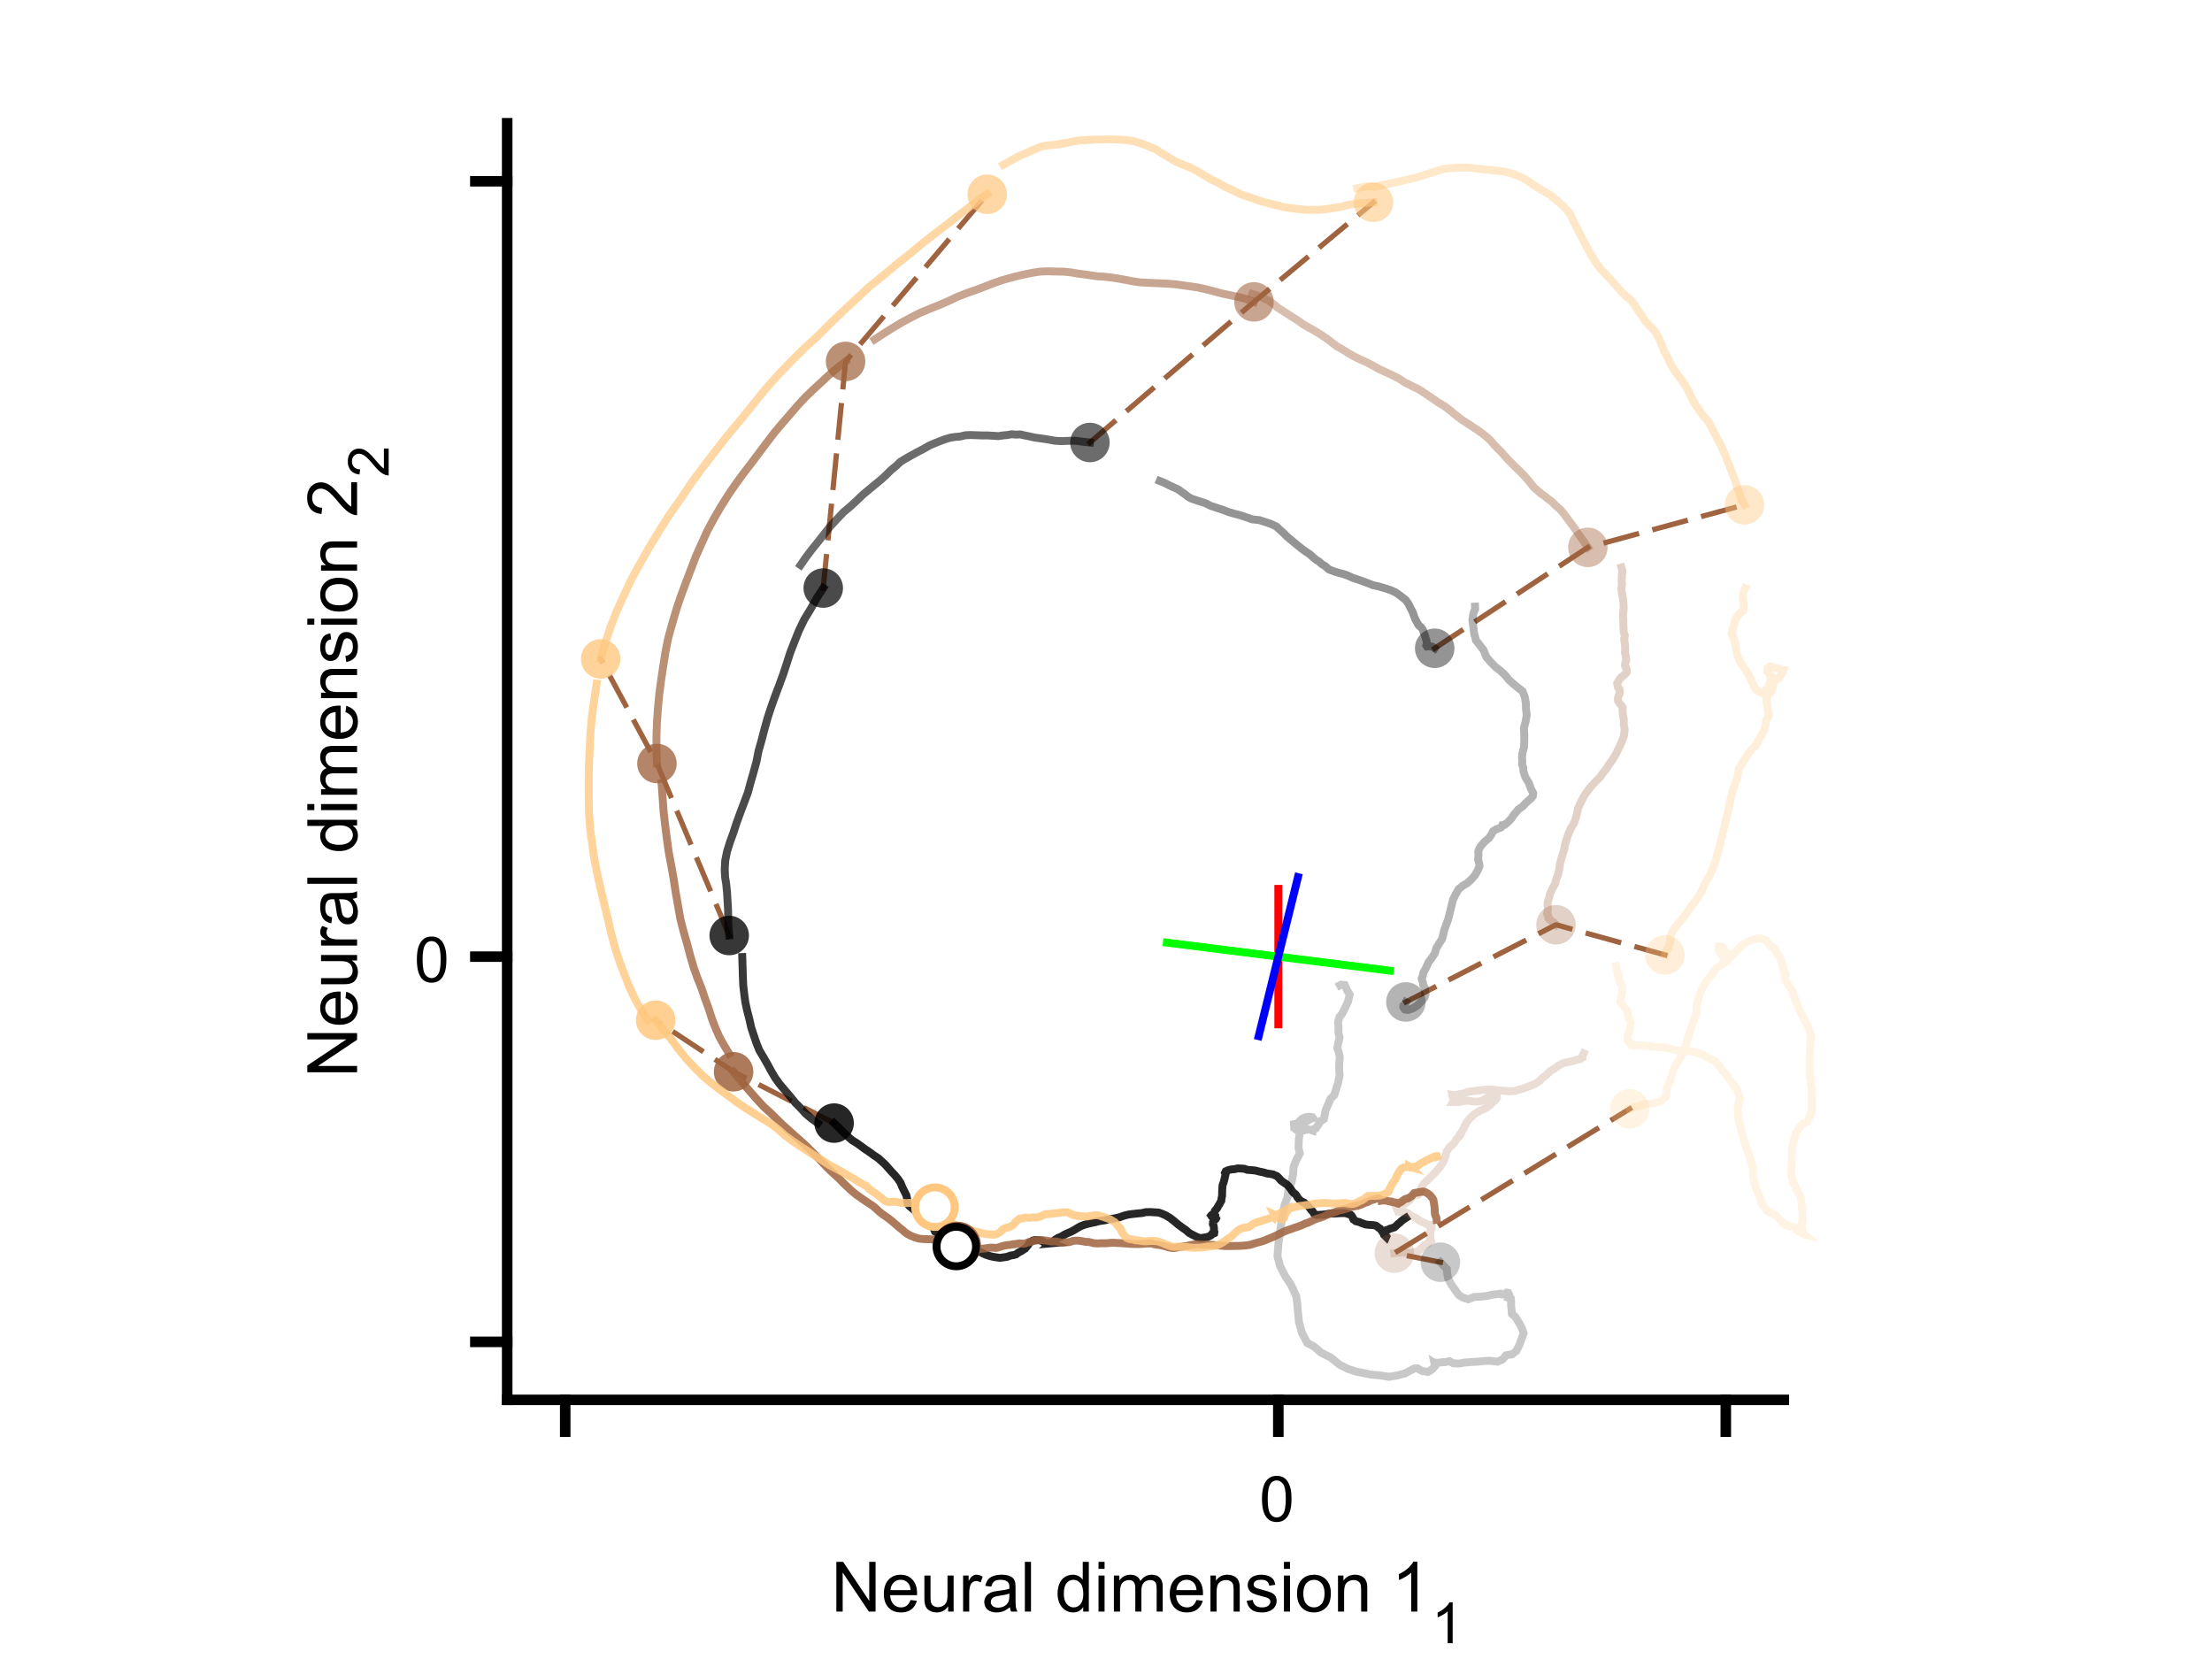 <?xml version="1.0"?>
<!DOCTYPE svg PUBLIC '-//W3C//DTD SVG 1.0//EN'
          'http://www.w3.org/TR/2001/REC-SVG-20010904/DTD/svg10.dtd'>
<svg xmlns:xlink="http://www.w3.org/1999/xlink" style="fill-opacity:1; color-rendering:auto; color-interpolation:auto; text-rendering:auto; stroke:black; stroke-linecap:square; stroke-miterlimit:10; shape-rendering:auto; stroke-opacity:1; fill:black; stroke-dasharray:none; font-weight:normal; stroke-width:1; font-family:'Dialog'; font-style:normal; stroke-linejoin:miter; font-size:12px; stroke-dashoffset:0; image-rendering:auto;" width="700" height="525" xmlns="http://www.w3.org/2000/svg"
><rect width="100%" height="100%" fill="#333333" stroke="none"/><!--Generated by the Batik Graphics2D SVG Generator--><defs id="genericDefs"
  /><g
  ><defs id="defs1"
    ><clipPath clipPathUnits="userSpaceOnUse" id="clipPath1"
      ><path d="M0 0 L700 0 L700 525 L0 525 L0 0 Z"
      /></clipPath
    ></defs
    ><g style="fill:white; stroke:white;"
    ><rect x="0" y="0" width="700" style="clip-path:url(#clipPath1); stroke:none;" height="525"
    /></g
    ><g style="fill:white; text-rendering:optimizeSpeed; color-rendering:optimizeSpeed; image-rendering:optimizeSpeed; shape-rendering:crispEdges; stroke:white; color-interpolation:sRGB;"
    ><rect x="0" width="700" height="525" y="0" style="stroke:none;"
    /></g
    ><g style="stroke-linecap:butt; fill:rgb(159,100,63); text-rendering:geometricPrecision; image-rendering:optimizeQuality; color-rendering:optimizeQuality; stroke-linejoin:bevel; stroke-dasharray:10,6; stroke:rgb(159,100,63); color-interpolation:linearRGB; stroke-width:1.667; stroke-miterlimit:1;"
    ><path d="M455.825 399.432 L441.243 396.571 L515.714 350.908" style="fill:none; fill-rule:evenodd;"
      /><path d="M444.895 317.081 L492.401 292.64 L526.867 302.188" style="fill:none; fill-rule:evenodd;"
      /><path d="M454.017 205.145 L502.487 173.215 L552.048 159.753" style="fill:none; fill-rule:evenodd;"
      /><path d="M344.911 140.03 L396.826 95.535 L434.628 64.029" style="fill:none; fill-rule:evenodd;"
      /><path d="M260.52 186.093 L267.586 114.38 L312.416 61.477" style="fill:none; fill-rule:evenodd;"
      /><path d="M230.76 296.044 L207.893 241.619 L190.078 208.527" style="fill:none; fill-rule:evenodd;"
      /><path d="M263.956 355.411 L232.145 339.165 L207.486 322.844" style="fill:none; fill-rule:evenodd;"
    /></g
    ><g style="fill-opacity:0.851; fill:rgb(0,0,0); text-rendering:geometricPrecision; image-rendering:optimizeQuality; color-rendering:optimizeQuality; stroke:rgb(0,0,0); color-interpolation:linearRGB; stroke-width:2.5; stroke-opacity:0.851;"
    ><path d="M444.876 385.432 L444.123 385.923 L443.42 386.468 L443.011 386.896 L442.413 387.346 L441.856 387.896 L441.271 388.401 L440.437 388.667 L439.796 388.86 L439.305 389.113 L438.573 389.334 L438.14 389.579 L437.914 389.678 L437.8 389.928 L438.023 390.25 L438.255 390.467 L438.444 390.798 L438.557 391.018 L438.728 391.271 L438.656 391.434 L438.367 391.143 L438.206 390.983 L438.237 390.884 L438.126 390.642 L437.873 390.451 L437.527 389.883 L437.11 389.292 L436.748 388.796 L436.213 388.495 L435.846 388.153 L435.454 387.874 L434.549 387.684 L433.568 387.639 L432.727 387.573 L432.009 387.453 L431.392 387.21 L430.776 387.011 L430.245 386.749 L429.599 386.593 L429.051 386.459 L428.719 386.174 L428.291 385.907 L428.212 385.737 L428.137 385.429 L427.949 385.059 L427.685 384.672 L427.395 384.391 L426.649 384.195 L425.995 383.95 L425.193 383.881 L423.851 383.923 L422.375 384.017 L420.889 384.029 L419.501 384.292 L418.229 384.408 L417.053 384.483 L416.373 384.408 L416.06 384.31 L415.792 384.035 L415.541 383.58 L415.367 383.313 L415.036 383.022 L414.663 382.511 L414.119 381.867 L413.385 381.138 L412.706 380.566 L411.921 380.191 L411.334 379.771 L410.944 379.324 L410.577 378.907 L410.387 378.517 L410.016 377.988 L409.429 377.525 L408.901 376.946 L408.528 376.35 L407.924 375.573 L407.224 374.831 L406.263 374.214 L405.312 373.508 L404.79 372.876 L404.314 372.392 L404.013 372.143 L403.519 371.946 L402.868 371.648 L402.035 371.508 L400.904 371.345 L399.809 371.008 L398.52 370.749 L397.276 370.422 L395.944 370.286 L394.753 370.206 L393.726 369.856 L392.833 369.788 L391.627 369.749 L390.652 370.002 L389.817 370.045 L389.103 370.189 L388.383 370.421 L387.877 370.677 L387.65 371.154 L387.747 371.36 L387.849 371.54 L387.775 371.921 L387.674 372.288 L387.529 372.966 L387.386 373.55 L387.183 374.27 L386.885 375.06 L386.83 375.676 L386.783 376.421 L386.75 377.379 L386.734 378.426 L386.541 379.319 L386.496 379.974 L386.125 380.609 L385.858 381.143 L385.499 381.661 L385.241 382.215 L384.818 382.748 L384.412 383.235 L384.181 383.956 L383.882 384.453 L383.832 384.719 L383.774 385.015 L383.68 385.068 L383.543 384.969 L383.494 384.861 L383.397 384.817 L383.351 384.716 L383.297 384.647 L383.401 384.512 L383.733 384.34 L384.026 384.437 L384.393 384.669 L384.59 384.816 L384.602 385.035 L384.691 385.344 L384.831 385.581 L384.7 385.818 L384.222 386.162 L383.943 386.481 L383.867 386.775 L383.868 386.868 L384.174 386.882 L384.324 386.952 L384.267 386.912 L384.26 386.866 L383.987 386.983 L383.911 387.065 L383.842 387.327 L384.04 387.814 L384.148 388.5 L384.173 389.147 L384.091 389.57 L384.288 389.913 L384.231 390.284 L383.985 390.401 L383.69 390.522 L383.447 390.597 L383.208 390.919 L382.862 391.138 L382.284 391.387 L381.727 391.537 L381.084 391.618 L380.275 391.765 L379.458 391.738 L378.446 391.285 L377.444 390.78 L376.288 390.158 L375.413 389.365 L374.329 388.607 L372.9 387.57 L371.588 386.452 L370.337 385.476 L369.027 384.662 L367.769 384.102 L366.729 383.736 L365.298 383.636 L363.972 383.561 L362.626 383.584 L361.414 383.88 L360.065 383.995 L358.641 384.151 L357.252 384.326 L355.786 384.675 L354.324 385.205 L352.736 385.559 L351.291 385.76 L349.669 386.164 L348.062 386.381 L346.426 386.795 L344.767 387.14 L343.246 387.551 L341.914 388.07 L340.911 388.643 L340.006 389.2 L338.999 389.748 L337.896 390.215 L336.827 390.734 L335.91 391.29 L334.815 391.736 L333.904 392.308 L333.33 392.868 L332.98 393.098 L332.67 393.317 L332.501 393.462 L332.716 393.443 L332.553 393.381 L332.16 393.389 L331.907 393.402 L331.403 393.427 L330.897 393.43 L330.328 393.152 L330.075 392.911 L329.744 392.748 L329.45 392.634 L329.189 392.531 L328.663 392.452 L328.008 392.467 L327.425 392.438 L326.777 392.611 L325.879 393.205 L325.249 394.135 L324.433 395.092 L323.308 395.849 L322.265 396.392 L321.517 396.966 L320.702 397.179 L319.765 397.332 L318.707 397.726 L317.632 397.887 L316.454 398.044 L315.397 397.909 L314.297 397.731 L313.214 397.479 L311.915 397.044 L310.903 396.584 L310.239 396.212 L309.62 396.005 L309.19 395.764 L308.51 395.397 L307.841 395.098 L307.25 395.082 L306.741 395.29 L306.156 395.429 L305.541 395.437 L304.815 395.403 L304.191 395.241 L303.301 394.912 L302.623 394.471 L302.011 393.962 L301.427 393.559 L301.065 393.38 L300.517 393.181 L300.263 392.967 L300.058 392.805 L299.873 392.704 L299.691 392.706 L299.51 392.463 L299.135 392.351 L298.64 391.885 L298.023 391.416 L297.533 390.845 L296.712 390.26 L295.891 389.74 L295.605 389.037 L295.226 388.502 L294.962 388.044 L294.459 387.406 L293.753 386.809 L293.245 386.267 L293.026 385.58 L292.724 385.058 L292.184 384.632 L291.737 384.346 L291.022 384.166 L290.457 383.755 L289.871 383.375 L289.147 382.817 L288.452 382.214 L287.68 381.578 L287.269 380.99 L287.071 380.217 L287.052 379.297 L286.829 378.276 L286.274 377.159 L285.567 375.746 L284.974 374.289 L284.231 373.171 L283.143 371.851 L282.094 370.753 L281.06 369.592 L280.171 368.578 L279.144 367.617 L277.928 366.529 L276.559 365.617 L275.079 364.534 L273.575 363.532 L272.286 362.563 L270.968 361.642 L269.77 360.925 L268.697 360.013 L267.573 358.975 L266.44 357.888 L265.231 356.642 L263.956 355.411" style="fill:none; fill-rule:evenodd;"
      /><path d="M258.805 355.419 L256.854 354.029 L254.995 352.475 L253.501 350.818 L251.633 348.935 L249.982 346.894 L248.298 344.925 L246.666 342.988 L245.317 341.102 L244.088 339.03 L242.911 336.85 L241.588 334.548 L240.308 332.39 L239.432 330.238 L238.562 327.717 L237.731 325.183 L237.125 322.456 L236.423 319.741 L235.852 317.11 L235.515 314.524 L235.213 311.933 L235.086 309.028 L234.993 306.046 L234.89 302.861" style="fill:none; fill-opacity:0.784; fill-rule:evenodd; stroke-opacity:0.784;"
      /><path d="M230.76 296.044 L230.512 293.267 L230.439 290.512 L230.399 287.841 L230.235 285.116 L230.076 282.407 L229.831 279.926 L229.447 277.449 L229.351 275.056 L229.498 272.336 L230.084 269.423 L231.017 266.468 L232.059 263.593 L233.046 260.561 L234.219 257.313 L235.444 254.113 L236.688 250.768 L237.526 247.632 L238.496 244.273 L239.38 241.06 L240.033 237.694 L240.967 234.428 L241.873 230.933 L242.85 227.415 L243.95 224.007 L245.295 220.244 L246.606 216.773 L247.887 213.265 L249.034 209.766 L250.098 206.46 L251.383 203.145 L252.819 199.559 L254.527 196.014 L256.596 192.62 L258.416 189.348 L260.52 186.093" style="fill:none; fill-opacity:0.71; fill-rule:evenodd; stroke-opacity:0.71;"
      /><path d="M253.348 178.818 L255.041 176.376 L256.794 174.033 L258.67 171.72 L260.617 169.237 L262.745 166.565 L264.844 164.296 L266.921 162.097 L269.073 160.285 L271.249 158.287 L273.21 156.406 L275.23 154.735 L277.336 152.991 L278.977 151.645 L280.488 150.247 L282.015 148.707 L283.719 147.328 L284.865 146.187 L286.339 145.272 L288.149 144.244 L290.077 143.188 L292.158 142.104 L294.233 140.922 L296.547 139.958 L298.939 139.045 L300.786 138.486 L302.332 138.266 L303.797 138.151 L305.457 137.745 L307.079 137.668 L308.93 137.724 L310.781 137.802 L312.548 137.793 L314.301 137.902 L315.896 138.013 L317.339 137.802 L318.776 137.664 L320.156 137.427 L321.608 137.538 L322.884 137.475 L324.315 137.807 L325.812 138.104 L327.437 138.465 L329.41 138.742 L331.701 139.082 L333.84 139.477 L335.747 139.598 L338.012 139.509 L340.359 139.47 L342.625 139.783 L344.911 140.03" style="fill:none; fill-opacity:0.577; fill-rule:evenodd; stroke-opacity:0.577;"
      /><path d="M367.021 152.213 L368.587 152.85 L370.029 153.589 L371.241 154.157 L372.442 154.681 L373.195 155.134 L374.172 155.857 L374.972 156.379 L375.902 157.151 L376.899 157.732 L378.29 158.218 L379.668 158.664 L381.427 159.216 L383.125 160.075 L384.861 160.652 L386.839 161.285 L388.649 161.991 L390.73 162.606 L392.676 163.11 L394.325 163.681 L396.25 164.344 L398.505 164.6 L400.543 165.244 L402.134 165.781 L403.907 166.6 L404.958 167.593 L405.997 168.517 L407.32 169.816 L409.001 171.244 L410.506 172.472 L411.827 173.552 L413.337 174.658 L414.608 175.493 L415.471 176.31 L416.537 177.178 L417.376 177.699 L418.301 178.511 L419.427 179.199 L420.533 180.193 L422.356 180.89 L423.78 181.322 L425.186 181.669 L426.519 182.152 L428.051 182.85 L429.964 183.472 L431.489 184.031 L432.873 184.547 L434.508 185.194 L436.242 185.553 L437.984 186.079 L439.887 186.67 L441.793 187.546 L443.405 188.75 L444.845 189.864 L445.696 191.063 L446.364 192.396 L447.081 193.794 L447.572 195.191 L447.892 195.978 L448.357 196.801 L448.924 197.846 L449.874 198.684 L450.336 199.427 L450.593 200.351 L450.949 201.101 L451.183 202.054 L451.457 202.905 L451.506 203.642 L451.357 204.236 L451.578 204.571 L452.398 204.474 L453.29 204.647 L454.017 205.145" style="fill:none; fill-opacity:0.42; fill-rule:evenodd; stroke-opacity:0.42;"
      /><path d="M466.791 191.969 L466.832 192.729 L466.535 193.415 L466.186 194.463 L465.96 196.295 L466.237 198.305 L466.486 200.355 L467.088 202.643 L468.389 204.311 L469.465 205.709 L470.369 207.944 L471.801 209.558 L473.304 211.108 L474.914 212.336 L476.327 213.67 L477.37 215.006 L478.652 216.201 L480.222 217.507 L481.82 218.739 L482.5 220.481 L482.861 222.404 L482.902 224.294 L483.145 226.236 L482.76 228.528 L482.238 230.347 L482.37 232.45 L482.373 234.309 L482.296 236.438 L481.799 238.243 L481.641 239.613 L481.732 240.78 L481.664 241.922 L482.032 242.879 L482.08 244.009 L482.651 245.84 L483.789 247.735 L484.513 249.662 L485.19 251.014 L485.066 251.958 L484.548 252.621 L483.726 253.31 L482.672 254.278 L481.861 255.212 L480.558 256.074 L479.64 257.184 L479.077 257.81 L478.373 258.916 L477.172 260.194 L476.163 261.021 L475.404 261.113 L475.208 261.618 L475.035 261.841 L474.556 262.055 L473.444 262.461 L472.485 263.045 L471.961 264.095 L471.175 265.202 L469.764 266.428 L468.768 267.546 L468.115 268.532 L467.813 269.526 L467.881 270.681 L467.749 272.042 L468.076 273.153 L468.208 274.111 L467.521 275.638 L466.722 277.023 L465.637 278.266 L464.388 279.431 L462.977 280.237 L461.576 281.365 L460.574 283.163 L459.808 284.759 L459.362 286.513 L458.834 288.766 L458.265 290.974 L457.661 292.619 L457.035 294.331 L456.631 296.116 L456.369 297.136 L455.411 298.579 L454.529 300.044 L454.055 301.704 L453.059 303.211 L452.052 304.535 L451.533 305.679 L450.948 306.929 L450.43 307.784 L450.316 308.612 L449.899 309.606 L450.087 310.306 L450.308 311.002 L450.389 311.793 L450.783 312.431 L450.991 312.841 L450.959 313.507 L451.117 314.61 L450.767 315.751 L449.816 316.873 L448.548 318.176 L447.118 319.104 L445.559 319.612 L444.587 319.464 L444.077 318.761 L444.118 318.193 L444.494 317.881 L444.895 317.081" style="fill:none; fill-opacity:0.294; fill-rule:evenodd; stroke-opacity:0.294;"
      /><path d="M424.044 311.775 L424.365 311.599 L425.581 311.721 L426.357 313.531 L427.118 314.755 L426.558 317.035 L425.732 318.788 L424.729 320.841 L423.863 321.821 L423.428 323.567 L423.604 324.879 L423.55 326.765 L423.913 328.342 L423.485 330.118 L423.197 331.683 L423.629 332.91 L423.97 334.393 L423.819 336.443 L423.788 338.467 L423.929 340.336 L423.437 342.699 L422.793 344.746 L422.228 346.556 L421.066 347.706 L420.286 349.559 L419.492 351.378 L419.166 353.117 L418.943 354.152 L417.988 354.741 L417.229 355.822 L416.391 357.089 L415.762 357.295 L415.422 357.489 L415.394 357.779 L414.078 357.381 L412.608 357.724 L411.845 357.484 L411.785 356.651 L412.381 355.417 L413.519 354.845 L414.579 354.106 L415.501 353.838 L415.244 353.519 L414.258 353.396 L413.091 353.568 L412.039 354.061 L411.32 354.729 L410.441 355.603 L409.5 355.764 L409.564 356.999 L410.238 357.542 L411.318 358.076 L411.269 358.884 L411.014 360.651 L410.956 362.31 L410.959 363.444 L411.336 365.015 L410.248 367.051 L409.381 369.214 L409.223 371.534 L408.716 374.111 L408.005 375.769 L407.63 377.082 L407.475 378.812 L406.536 381.224 L405.801 384.793 L405.211 389.048 L404.562 393.557 L404.265 397.52 L405.043 400.561 L406.634 403.707 L408.622 406.728 L410.186 410.122 L410.523 412.449 L410.708 414.754 L411.045 418.255 L412.007 421.773 L413.716 425.013 L415.86 426.145 L417.988 428.008 L421.052 429.551 L423.974 431.902 L426.666 433.226 L429.18 434.06 L431.593 434.533 L433.901 435.015 L436.739 435.244 L439.526 435.706 L442.259 435.244 L444.565 434.656 L446.409 433.655 L447.651 433.046 L448.573 433.033 L449.969 433.839 L451.828 434.169 L452.5 433.766 L453.282 433.271 L454.099 432.339 L453.905 431.364 L453.925 431.377 L454.255 431.214 L455.207 431.25 L456.688 431.029 L457.392 431.032 L458.616 430.734 L459.881 431.41 L461.732 431.502 L463.376 431.209 L465.82 430.994 L467.752 430.904 L469.979 430.673 L471.734 430.634 L473.879 430.925 L475.491 430.182 L476.611 428.877 L478.501 428.59 L479.874 427.487 L480.85 425.521 L481.614 423.449 L482.154 421.857 L481.602 420.296 L481.043 419.178 L480.19 417.761 L479.527 416.718 L478.454 415.794 L478.344 414.539 L478.189 413.193 L478.204 411.934 L478.114 411.003 L477.087 410.613 L477.062 409.938 L477.448 409.44 L477.28 409.131 L476.792 409.048 L476.181 409.531 L475.216 409.653 L474.832 409.372 L473.644 409.575 L472.474 409.664 L470.584 410.108 L468.298 410.344 L466.602 410.41 L464.622 411.172 L462.804 410.576 L461.566 409.74 L460.518 408.258 L459.26 406.476 L458.234 404.516 L457.985 403.002 L457.87 401.611 L456.716 400.432 L455.825 399.432" style="fill:none; fill-opacity:0.216; fill-rule:evenodd; stroke-opacity:0.216;"
    /></g
    ><g transform="translate(263.956,355.411)" style="fill-opacity:0.851; fill:rgb(0,0,0); text-rendering:geometricPrecision; color-rendering:optimizeQuality; image-rendering:optimizeQuality; stroke:rgb(0,0,0); color-interpolation:linearRGB; stroke-opacity:0.851;"
    ><circle r="6.25" style="stroke:none;" cx="0" cy="0"
      /><circle transform="translate(-33.196,-59.367)" style="fill-opacity:0.784; stroke:none; stroke-opacity:0.784;" r="6.25" cx="0" cy="0"
      /><circle transform="translate(-3.436,-169.318)" style="fill-opacity:0.71; stroke:none; stroke-opacity:0.71;" r="6.25" cx="0" cy="0"
      /><circle transform="translate(80.955,-215.381)" style="fill-opacity:0.577; stroke:none; stroke-opacity:0.577;" r="6.25" cx="0" cy="0"
      /><circle transform="translate(190.061,-150.266)" style="fill-opacity:0.42; stroke:none; stroke-opacity:0.42;" r="6.25" cx="0" cy="0"
      /><circle transform="translate(180.94,-38.331)" style="fill-opacity:0.294; stroke:none; stroke-opacity:0.294;" r="6.25" cx="0" cy="0"
      /><circle transform="translate(191.869,44.02)" style="fill-opacity:0.216; stroke:none; stroke-opacity:0.216;" r="6.25" cx="0" cy="0"
    /></g
    ><g style="fill-opacity:0.851; fill:rgb(159,100,63); text-rendering:geometricPrecision; image-rendering:optimizeQuality; color-rendering:optimizeQuality; stroke:rgb(159,100,63); color-interpolation:linearRGB; stroke-width:2.5; stroke-opacity:0.851;"
    ><path d="M454.626 386.007 L454.564 385.426 L454.334 384.869 L454.121 384.282 L454.038 383.693 L454.055 383.073 L454.011 382.462 L453.967 381.914 L453.866 381.312 L453.772 380.69 L453.684 380.129 L453.564 379.608 L453.21 379.079 L452.876 378.657 L452.511 378.2 L452.093 377.891 L451.707 377.61 L451.365 377.403 L450.874 377.2 L450.374 377.084 L450.031 377.135 L449.777 377.163 L449.418 377.235 L449.003 377.247 L448.66 377.357 L448.455 377.416 L448.132 377.42 L447.854 377.47 L447.499 377.555 L447.283 377.818 L447.006 378.165 L446.805 378.437 L446.436 378.705 L446.021 378.953 L445.566 379.232 L444.906 379.364 L444.382 379.635 L443.885 380.001 L443.447 380.336 L443.017 380.583 L442.715 380.714 L442.49 380.884 L442.385 380.858 L442.299 380.7 L442.157 380.659 L442.069 380.68 L441.865 380.654 L441.552 380.527 L441.234 380.489 L441.015 380.452 L440.759 380.415 L440.555 380.381 L440.378 380.229 L440.219 380.209 L440.133 380.197 L439.992 380.191 L439.803 380.184 L439.515 380.178 L439.259 380.093 L438.98 380.012 L438.625 379.951 L438.422 379.884 L438.15 379.912 L437.978 379.905 L437.754 379.908 L437.472 379.897 L437.342 379.92 L437.246 379.935 L437.237 379.83 L437.391 379.782 L437.397 379.747 L437.178 379.679 L436.923 379.611 L436.67 379.451 L436.363 379.269 L436.082 379.254 L435.722 379.313 L435.172 379.402 L434.712 379.626 L434.222 379.739 L433.983 379.75 L433.594 379.954 L433.183 380.208 L432.861 380.362 L432.436 380.489 L432.009 380.635 L431.48 380.882 L430.953 381.107 L430.524 381.31 L430.158 381.365 L429.787 381.498 L429.626 381.593 L429.316 381.567 L429.057 381.609 L428.783 381.737 L428.326 381.793 L427.759 381.893 L427.319 382.013 L426.862 382.207 L426.234 382.446 L425.322 382.7 L424.469 382.915 L423.686 383.074 L422.922 383.418 L421.911 383.783 L420.99 384.005 L420.256 384.311 L419.494 384.666 L418.799 384.994 L418.321 385.139 L417.803 385.331 L417.158 385.514 L416.579 385.731 L415.969 385.934 L415.288 386.289 L414.594 386.61 L413.875 386.955 L412.994 387.23 L412.156 387.624 L411.441 387.923 L410.618 388.235 L409.611 388.54 L408.553 388.951 L407.519 389.279 L406.377 389.739 L405.184 390.31 L403.917 390.956 L402.711 391.505 L401.431 392.007 L400.349 392.495 L399.137 392.91 L398.02 393.202 L396.811 393.572 L395.451 393.971 L394.027 394.153 L392.728 394.241 L391.501 394.277 L390.254 394.294 L389.034 394.317 L387.624 394.317 L386.225 394.193 L385.041 394.096 L383.832 393.983 L382.712 393.91 L381.678 393.838 L380.714 393.864 L379.753 393.797 L378.76 393.745 L377.704 393.837 L376.632 394.027 L375.697 394.267 L374.739 394.42 L373.821 394.566 L372.951 394.692 L372.104 394.873 L371.177 394.96 L370.322 394.841 L369.471 394.617 L368.586 394.338 L367.764 394.152 L366.85 393.981 L365.94 393.886 L365.107 393.696 L364.382 393.52 L363.651 393.506 L362.916 393.515 L361.887 393.616 L360.817 393.667 L359.792 393.688 L358.733 393.661 L357.723 393.632 L356.814 393.555 L355.925 393.49 L355.164 393.43 L354.293 393.379 L353.373 393.335 L352.403 393.281 L351.474 393.297 L350.581 393.395 L349.573 393.447 L348.647 393.418 L347.714 393.481 L346.808 393.477 L345.969 393.382 L345.264 393.182 L344.541 393.034 L343.808 393.03 L343.126 392.916 L342.476 392.782 L341.765 392.678 L341.101 392.595 L340.564 392.611 L340.125 392.623 L339.556 392.708 L338.894 392.916 L338.177 393.095 L337.38 393.117 L336.646 393.199 L335.954 393.224 L335.342 393.152 L334.75 392.986 L334.094 392.866 L333.407 392.869 L332.745 392.884 L331.93 392.742 L331.025 392.578 L330.029 392.456 L329.054 392.438 L328.133 392.5 L327.338 392.649 L326.652 392.835 L326.073 393.016 L325.513 393.064 L325.03 393.284 L324.542 393.476 L324.005 393.581 L323.378 393.551 L322.665 393.481 L322.072 393.571 L321.502 393.662 L321.011 393.784 L320.681 393.714 L320.339 393.794 L319.68 393.943 L318.98 393.991 L318.391 394.082 L317.851 394.173 L317.329 394.322 L316.865 394.439 L316.35 394.625 L315.894 394.767 L315.553 394.847 L315.155 394.906 L314.733 394.855 L314.211 394.839 L313.681 394.818 L313.126 394.868 L312.557 394.93 L311.89 395.054 L311.047 395.139 L310.254 395.223 L309.496 395.204 L308.757 395.207 L308.11 395.176 L307.376 395.032 L306.622 394.878 L305.72 394.649 L304.84 394.411 L303.877 394.227 L302.93 394.111 L302.142 393.842 L301.409 393.562 L300.681 393.248 L299.941 393.107 L299.055 392.951 L298.161 392.748 L297.435 392.628 L296.724 392.43 L295.935 392.299 L295.006 392.227 L294.075 392.149 L292.991 392.137 L292.048 392.084 L291.063 392.007 L290.159 391.792 L289.197 391.464 L288.195 391.05 L287.234 390.526 L286.42 389.975 L285.569 389.21 L284.738 388.579 L283.928 387.869 L283.097 387.152 L282.118 386.325 L281.137 385.546 L280.149 384.852 L279.135 384.146 L278.183 383.366 L277.319 382.565 L276.258 381.651 L275.02 380.844 L273.657 379.919 L272.281 378.981 L270.866 377.961 L269.501 376.846 L268.196 375.615 L266.824 374.319 L265.433 372.877 L263.886 371.5 L262.223 369.928 L260.623 368.272 L258.952 366.518 L257.151 364.665 L255.314 362.811 L253.388 361.054 L251.413 359.3 L249.436 357.538 L247.549 355.829 L245.713 354.035 L243.776 352.118 L241.665 350.217 L239.653 348.022 L237.685 345.809 L235.814 343.636 L233.898 341.425 L232.145 339.165" style="fill:none; fill-rule:evenodd;"
      /><path d="M230.758 333.461 L229.087 330.718 L227.598 328.027 L226.348 325.142 L225.247 322.271 L224.274 319.212 L223.122 316.065 L222.047 312.851 L220.733 309.556 L219.525 306.172 L218.469 302.577 L217.468 298.787 L216.349 294.899 L215.326 290.892 L214.588 286.692 L213.834 282.426 L213.194 278.205 L212.43 273.944 L211.626 269.675 L211.027 265.346 L210.485 261.056 L209.994 256.808 L209.687 252.365 L209.363 247.945" style="fill:none; fill-opacity:0.784; fill-rule:evenodd; stroke-opacity:0.784;"
      /><path d="M207.893 241.619 L207.745 237.262 L207.74 232.792 L207.903 228.324 L208.239 223.862 L208.664 219.431 L209.236 215.056 L209.899 210.72 L210.579 206.372 L211.469 201.916 L212.709 197.42 L214.024 192.931 L215.486 188.576 L217.085 184.263 L218.651 180.152 L220.216 176.058 L221.993 172.072 L223.836 167.981 L225.947 164.091 L228.114 160.352 L230.308 156.854 L232.648 153.416 L235.112 150.021 L237.696 146.677 L240.209 143.331 L242.679 140.045 L245.02 136.968 L247.437 134.098 L249.915 131.25 L252.359 128.389 L254.917 125.643 L257.449 123.205 L260.092 120.792 L262.618 118.422 L265.11 116.293 L267.586 114.38" style="fill:none; fill-opacity:0.71; fill-rule:evenodd; stroke-opacity:0.71;"
      /><path d="M276.805 107.405 L279.678 105.534 L282.64 103.674 L285.424 102.014 L288.318 100.458 L291.254 98.97 L294.357 97.678 L297.359 96.482 L300.29 95.198 L303.148 93.851 L306.05 92.72 L308.888 91.739 L311.639 90.69 L314.361 89.63 L317.152 88.658 L319.763 87.921 L322.312 87.271 L324.7 86.731 L327.112 86.249 L329.426 85.92 L331.74 85.856 L334.229 85.934 L336.685 85.971 L338.997 86.217 L341.147 86.585 L343.304 86.865 L345.333 87.166 L347.348 87.451 L349.407 87.564 L351.524 87.812 L353.806 88.142 L355.9 88.517 L358.26 88.982 L360.637 89.344 L363.049 89.481 L365.536 89.59 L367.863 89.685 L369.979 89.798 L372.312 90.001 L374.567 90.338 L376.743 90.628 L379.07 90.976 L381.264 91.455 L383.389 91.982 L385.408 92.529 L387.359 93.034 L389.347 93.435 L391.048 93.815 L393.038 94.237 L395.013 94.868 L396.826 95.535" style="fill:none; fill-opacity:0.577; fill-rule:evenodd; stroke-opacity:0.577;"
      /><path d="M396.307 93.043 L398.156 93.649 L399.976 94.399 L401.728 95.278 L403.309 96.478 L404.528 97.501 L406.062 98.456 L407.534 99.409 L409.039 100.376 L410.642 101.392 L412.272 102.551 L414.144 103.64 L415.928 104.627 L417.763 105.744 L419.332 106.804 L420.58 107.689 L421.75 108.61 L423.094 109.625 L424.733 110.526 L426.45 111.599 L428.359 112.74 L430.617 113.827 L432.736 114.768 L434.713 115.852 L436.489 116.833 L438.474 117.748 L440.57 118.707 L442.654 119.761 L444.637 121.058 L446.962 122.236 L449.139 123.3 L451.128 124.604 L453.173 125.984 L455.123 127.338 L457.131 128.535 L458.892 129.888 L460.665 131.349 L462.381 132.698 L464.247 133.889 L466.086 135.116 L467.764 136.212 L469.393 137.413 L470.667 138.443 L471.827 139.579 L472.889 140.806 L474.039 141.994 L475.219 143.166 L476.323 144.451 L477.405 145.638 L478.57 146.793 L479.72 147.951 L480.834 149.009 L481.93 150.073 L482.856 151.13 L483.823 152.252 L484.685 153.351 L485.483 154.332 L486.473 155.157 L487.608 156.174 L488.73 156.904 L489.803 157.811 L491.125 158.786 L492.338 160.025 L493.687 161.17 L494.883 162.555 L495.877 163.923 L496.89 165.3 L497.853 166.576 L498.782 167.938 L499.715 169.319 L500.707 170.659 L501.576 171.908 L502.487 173.215" style="fill:none; fill-opacity:0.42; fill-rule:evenodd; stroke-opacity:0.42;"
      /><path d="M513.129 179.593 L513.38 180.418 L513.396 181.218 L513.239 182.047 L513.279 182.809 L513.161 183.631 L513.287 184.981 L513.099 186.379 L513.242 187.733 L513.586 189.196 L513.736 190.71 L513.826 192.252 L513.738 193.576 L513.592 194.917 L513.72 196.212 L513.712 197.531 L513.764 198.68 L513.823 199.934 L514.21 201.125 L513.983 202.212 L514.138 203.407 L514.268 204.567 L514.283 205.627 L514.187 206.532 L514.45 207.302 L514.54 208.093 L514.632 208.901 L514.354 209.804 L514.206 210.591 L514.446 211.125 L514.671 211.606 L514.836 212.193 L514.748 212.817 L514.126 213.444 L513.437 214.035 L512.795 214.614 L512.381 215.185 L512.279 215.419 L512.055 215.682 L511.749 216.212 L511.894 216.95 L512.056 217.623 L512.482 218.159 L512.584 218.906 L512.575 219.471 L512.179 220.243 L511.967 220.967 L512.074 221.872 L512.615 222.72 L513.243 223.442 L513.527 223.967 L513.449 225.114 L513.602 226.401 L513.852 227.744 L513.844 229.331 L514.148 230.993 L513.892 232.821 L513.181 234.821 L512.319 236.659 L511.413 238.525 L510.351 240.341 L509.222 241.873 L508.334 243.299 L507.238 244.633 L506.374 245.879 L505.196 247.063 L504.14 248.158 L503.104 249.352 L502.258 250.52 L501.547 251.47 L500.858 252.718 L500.106 254.2 L499.364 255.858 L499.051 257.418 L498.643 258.982 L498.084 260.514 L497.212 261.949 L496.5 263.484 L496.029 264.762 L495.657 265.944 L495.205 267.464 L495.006 268.845 L494.517 270.38 L494.062 271.783 L493.678 273.332 L493.442 275.024 L493.059 276.786 L492.461 278.245 L492.138 279.676 L491.252 281.243 L490.544 282.74 L490.221 284.144 L489.804 285.29 L489.75 286.563 L489.849 287.491 L489.748 288.105 L489.716 288.643 L489.614 289.143 L489.669 289.432 L489.996 289.936 L490.068 290.134 L490.023 290.587 L490.31 290.954 L490.89 291.367 L491.584 291.814 L492.066 292.342 L492.401 292.64" style="fill:none; fill-opacity:0.294; fill-rule:evenodd; stroke-opacity:0.294;"
      /><path d="M501.17 333.334 L500.826 334.068 L500.784 334.538 L500.676 334.557 L500.592 334.702 L500.127 335.111 L499 335.385 L497.886 335.725 L496.508 336.046 L494.854 336.353 L493.244 337.181 L492.127 338.043 L491.346 338.488 L490.557 339.029 L489.842 339.685 L489.011 340.459 L488.173 341.095 L487.235 342.072 L485.767 343.011 L484.097 343.694 L482.284 344.381 L481.005 344.738 L479.486 345.218 L477.637 345.351 L476.403 345.212 L474.512 345.116 L472.245 344.808 L469.905 344.838 L467.815 345.096 L465.952 345.316 L464.681 345.486 L463.193 346.006 L461.908 346.243 L460.917 346.502 L460.344 346.541 L459.993 346.657 L459.832 346.529 L459.558 346.483 L459.631 346.87 L459.908 347.776 L459.961 348.16 L460.009 348.48 L459.852 348.734 L460.692 348.73 L461.575 348.79 L462.495 348.6 L463.586 348.376 L464.769 348.333 L465.966 348.554 L467.515 348.602 L469.027 348.378 L470.232 347.624 L471.465 346.892 L472.484 346.596 L473.223 346.285 L473.259 346.05 L473.055 346.005 L473.158 345.7 L473.288 345.675 L473.388 345.928 L473.542 346.465 L473.65 347.082 L473.683 347.42 L473.364 347.831 L473.081 348.308 L472.35 348.883 L471.714 349.51 L470.963 350.118 L469.961 350.79 L468.216 351.568 L466.558 352.599 L465.011 354.047 L464.183 355.115 L463.563 356.19 L463.232 357.093 L462.804 357.79 L462.627 358.098 L462.419 358.571 L462.047 358.874 L461.872 359.212 L461.929 359.462 L461.709 359.763 L461.109 360.205 L460.738 360.769 L459.998 361.915 L458.676 363.085 L457.742 364.443 L457.274 366.456 L456.486 368.174 L455.526 369.471 L454.185 371.065 L452.557 372.687 L450.593 374.542 L449.819 375.789 L449.501 376.882 L449.257 377.61 L448.618 378.106 L447.525 378.234 L446.942 378.752 L446.792 378.901 L446.463 379.281 L446.001 379.916 L444.987 380.687 L443.892 381.396 L443.005 381.73 L442.543 382.123 L442.282 382.881 L442.71 383.305 L442.956 383.399 L442.977 383.284 L443.044 383.199 L443.115 383.08 L443.261 382.797 L443.27 382.947 L442.834 382.976 L442.362 383.219 L442.323 383.126 L442.768 383.403 L443.65 383.463 L444.982 383.697 L445.84 384.104 L446.559 384.768 L447.671 385.198 L448.654 385.862 L449.505 386.437 L450.568 386.924 L451.294 387.325 L451.741 387.433 L452.214 387.803 L452.807 387.681 L453.042 387.974 L453.076 388.798 L452.63 389.599 L452.618 390.229 L452.405 390.941 L452.645 391.299 L452.689 391.562 L452.539 392.094 L452.75 392.57 L452.311 392.807 L452.069 393.171 L451.876 393.497 L451.254 393.764 L450.81 393.952 L450.207 394.553 L449.521 395.269 L448.88 395.964 L448.121 396.111 L446.505 396.521 L444.384 396.409 L442.791 396.404 L441.243 396.571" style="fill:none; fill-opacity:0.216; fill-rule:evenodd; stroke-opacity:0.216;"
    /></g
    ><g transform="translate(232.145,339.165)" style="fill-opacity:0.851; fill:rgb(159,100,63); text-rendering:geometricPrecision; color-rendering:optimizeQuality; image-rendering:optimizeQuality; stroke:rgb(159,100,63); color-interpolation:linearRGB; stroke-opacity:0.851;"
    ><circle r="6.25" style="stroke:none;" cx="0" cy="0"
      /><circle transform="translate(-24.252,-97.546)" style="fill-opacity:0.784; stroke:none; stroke-opacity:0.784;" r="6.25" cx="0" cy="0"
      /><circle transform="translate(35.441,-224.785)" style="fill-opacity:0.71; stroke:none; stroke-opacity:0.71;" r="6.25" cx="0" cy="0"
      /><circle transform="translate(164.682,-243.63)" style="fill-opacity:0.577; stroke:none; stroke-opacity:0.577;" r="6.25" cx="0" cy="0"
      /><circle transform="translate(270.342,-165.95)" style="fill-opacity:0.42; stroke:none; stroke-opacity:0.42;" r="6.25" cx="0" cy="0"
      /><circle transform="translate(260.257,-46.525)" style="fill-opacity:0.294; stroke:none; stroke-opacity:0.294;" r="6.25" cx="0" cy="0"
      /><circle transform="translate(209.098,57.406)" style="fill-opacity:0.216; stroke:none; stroke-opacity:0.216;" r="6.25" cx="0" cy="0"
    /></g
    ><g style="fill-opacity:0.851; fill:rgb(255,199,127); text-rendering:geometricPrecision; image-rendering:optimizeQuality; color-rendering:optimizeQuality; stroke:rgb(255,199,127); color-interpolation:linearRGB; stroke-width:2.5; stroke-opacity:0.851;"
    ><path d="M454.776 366.037 L454.693 365.839 L454.51 365.842 L453.944 366.013 L453.351 366.281 L452.426 366.668 L451.802 367.054 L451.253 367.237 L450.905 367.519 L450.332 367.818 L449.64 368.123 L449.022 368.625 L448.62 368.987 L448.308 369.147 L448.08 369.192 L447.726 369.202 L447.391 369.306 L446.998 369.289 L446.545 369.441 L446.342 369.484 L446.148 369.365 L446.063 369.144 L445.974 369.099 L445.978 369.194 L446.059 369.217 L445.979 369.144 L446.052 369.065 L446.111 368.868 L446.067 368.561 L446.091 368.729 L445.855 368.856 L445.553 369.058 L445.304 369.259 L444.688 369.399 L444.298 369.433 L443.711 369.702 L443.336 369.959 L443.141 370.255 L442.809 370.762 L442.414 371.388 L441.966 372.266 L441.556 373.241 L440.95 374.081 L440.364 374.953 L440.099 375.569 L439.859 376.056 L439.603 376.466 L439.526 376.916 L439.28 377.284 L438.652 377.565 L437.964 377.933 L437.084 378.234 L436.079 378.385 L435.113 378.421 L434.079 378.428 L433.316 378.489 L432.84 378.491 L432.297 378.889 L431.801 379.282 L431.07 379.802 L430.069 380.217 L429.233 380.681 L428.243 380.985 L427.487 380.999 L426.706 380.888 L425.747 380.71 L424.624 380.729 L423.584 380.82 L422.485 380.887 L421.535 380.852 L420.3 380.741 L419.038 380.661 L417.442 380.784 L416.004 380.91 L414.718 381.17 L413.281 381.368 L412.236 381.534 L411.118 381.655 L410.104 381.875 L408.948 382.179 L408.19 382.509 L407.592 382.611 L407.443 382.947 L407.279 383.39 L406.964 383.669 L406.761 384.266 L406.558 384.644 L406.469 385.042 L406.213 385.526 L406.005 385.703 L405.821 385.843 L405.518 385.848 L405.168 385.695 L404.779 385.486 L404.426 385.214 L404.08 384.853 L403.808 384.586 L403.43 384.428 L403.247 384.348 L403.32 384.493 L403.335 384.889 L403.22 385.131 L403.113 385.004 L403.19 384.922 L402.998 385.025 L402.776 385.065 L402.489 385.321 L402.036 385.435 L401.49 385.593 L400.966 385.795 L400.168 386.023 L399.158 386.347 L398.329 386.612 L397.321 386.944 L396.587 387.31 L396.076 387.587 L395.545 388.067 L395.12 388.317 L394.378 388.413 L393.6 388.563 L392.944 388.718 L392.05 389.143 L391.469 389.606 L390.831 390.147 L390.279 390.71 L389.788 391.2 L389.224 391.607 L388.527 392.006 L387.893 392.526 L387.182 393.028 L386.034 393.698 L384.824 394.224 L383.718 394.378 L382.632 394.435 L381.264 394.629 L379.9 394.814 L378.615 394.848 L377.372 394.847 L376.193 394.712 L374.899 394.594 L373.694 394.574 L372.339 394.508 L371.315 394.554 L370.521 394.402 L369.782 394.095 L369.023 393.855 L368.127 393.442 L367.187 393.096 L366.245 392.793 L365.015 392.696 L363.798 392.71 L362.593 392.82 L361.383 392.75 L360.45 392.584 L359.393 392.492 L358.433 392.242 L357.574 392.151 L356.954 391.964 L356.507 391.771 L356.202 391.467 L355.927 391.011 L355.604 390.725 L355.445 390.453 L355.142 390.106 L354.98 389.843 L354.86 389.468 L354.597 388.84 L354.38 388.521 L353.964 388.191 L353.594 387.737 L353.124 387.137 L352.684 386.7 L351.913 386.264 L351.123 385.774 L350.317 385.492 L349.268 385.141 L348.517 384.917 L347.89 384.679 L347.06 384.571 L346.269 384.594 L345.181 384.775 L343.996 384.971 L342.473 384.922 L341.071 384.774 L340.04 384.618 L339.187 384.299 L338.538 383.975 L338.262 383.825 L337.849 383.612 L337.084 383.654 L336.419 383.634 L335.681 383.731 L334.846 383.866 L333.799 383.953 L332.783 384.098 L332.13 384.17 L331.589 384.218 L330.74 384.24 L330.124 384.525 L329.531 384.856 L328.874 385.101 L328.162 385.262 L327.578 385.319 L326.929 385.271 L326.286 385.322 L325.658 385.39 L325.13 385.368 L324.47 385.277 L323.825 385.493 L323.259 385.553 L322.625 385.659 L322.103 386.064 L321.387 386.673 L320.899 387.315 L320.118 387.989 L319.013 388.415 L318.14 388.631 L317.435 389.004 L316.978 389.413 L316.682 389.767 L316.224 390.09 L315.927 390.233 L315.738 390.382 L315.014 390.654 L314.174 390.708 L313.124 390.617 L311.825 390.511 L310.494 390.209 L309.203 389.841 L307.667 389.466 L306.429 388.931 L305.13 388.571 L303.993 388.295 L302.794 387.865 L301.82 387.415 L301.027 386.814 L300.345 386.26 L299.615 385.824 L298.805 385.465 L297.985 385.363 L297.115 385.1 L296.24 384.824 L295.795 384.618 L295.552 384.14 L295.532 383.847 L295.595 383.51 L295.941 383.269 L295.957 382.928 L296.09 382.434 L295.865 382.02 L295.432 381.599 L295.038 381.316 L294.191 381.087 L293.205 380.897 L292.384 380.703 L291.57 380.608 L290.63 380.505 L289.694 380.646 L288.64 380.724 L287.733 380.653 L286.966 380.727 L286.112 380.678 L285.306 380.664 L284.396 380.475 L283.754 380.356 L283.085 380.296 L282.259 380.339 L281.403 380.405 L280.496 380.222 L279.76 379.842 L279.02 379.165 L278.298 378.623 L277.494 377.989 L276.624 377.376 L275.794 376.81 L274.964 376.139 L274.12 375.264 L272.919 374.684 L271.649 373.979 L270.159 372.996 L268.546 372.125 L266.799 371.03 L264.762 369.882 L262.418 368.675 L260.126 367.165 L257.75 365.678 L255.449 364.151 L253.018 362.59 L250.755 361.038 L248.426 359.33 L246.335 357.44 L244.174 355.775 L241.543 354.182 L238.795 352.466 L235.917 350.648 L233.112 348.759 L230.504 346.806 L227.888 344.883 L225.245 342.854 L222.781 340.792 L220.064 338.116 L217.339 335.251 L214.758 332.048 L212.446 328.913 L210.002 325.912 L207.486 322.844" style="fill:none; fill-rule:evenodd;"
      /><path d="M204.974 322.868 L202.806 319.494 L200.856 315.978 L199.135 312.272 L197.599 308.364 L196.094 304.406 L194.728 300.269 L193.477 295.628 L192.358 290.774 L191.204 286.082 L190.11 281.451 L189.059 276.78 L188.085 271.903 L187.39 267.015 L186.757 262.221 L186.398 257.307 L186.284 252.29 L186.266 247.382 L186.357 242.537 L186.588 237.488 L186.844 232.141 L187.287 226.81 L188.046 221.506 L188.812 216.375" style="fill:none; fill-opacity:0.784; fill-rule:evenodd; stroke-opacity:0.784;"
      /><path d="M190.078 208.527 L191.487 203.626 L193.132 198.653 L195.017 193.738 L197.257 188.799 L199.529 183.845 L202.332 178.715 L205.371 173.351 L208.536 168.137 L211.849 162.909 L215.392 157.905 L218.781 152.834 L222.426 147.898 L226.345 142.783 L230.277 137.774 L234.339 132.904 L238.189 128.138 L242.045 123.383 L246.009 118.886 L250.204 114.513 L254.523 110.222 L259.056 106.107 L263.014 102.081 L267.157 98.131 L271.238 94.346 L275.187 90.642 L279.562 87.125 L283.694 83.675 L288.049 80.225 L292.106 76.844 L296.067 73.758 L299.932 70.823 L303.445 68.071 L306.699 65.584 L309.618 63.317 L312.416 61.477" style="fill:none; fill-opacity:0.71; fill-rule:evenodd; stroke-opacity:0.71;"
      /><path d="M317.496 52.147 L319.873 50.829 L322.273 49.513 L324.695 48.439 L327.08 47.389 L329.529 46.368 L331.841 45.958 L334.258 45.8 L336.584 45.366 L338.986 44.909 L341.647 44.425 L344.178 44.306 L346.524 44.163 L348.798 44.134 L351.338 44.082 L353.756 44.182 L356.089 44.292 L358.608 44.648 L361.14 45.385 L363.553 46.353 L365.597 47.189 L367.181 48.187 L368.834 49.197 L370.584 50.262 L372.358 51.258 L374.303 52.104 L376.476 52.948 L378.636 54.011 L380.704 55.252 L382.848 56.578 L385.207 57.683 L387.52 59.037 L390.168 60.245 L392.752 61.536 L395.669 62.495 L398.526 63.526 L401.418 64.353 L403.855 64.913 L406.235 65.545 L408.509 65.873 L410.833 66.17 L413.208 66.397 L415.5 66.416 L417.566 66.396 L419.882 66.172 L422.419 65.761 L424.717 65.384 L427.028 64.731 L429.731 64.383 L432.275 64.231 L434.628 64.029" style="fill:none; fill-opacity:0.577; fill-rule:evenodd; stroke-opacity:0.577;"
      /><path d="M429.515 59.563 L432.317 58.964 L435.111 59.057 L437.61 58.559 L439.967 58.057 L442.58 57.49 L445.145 56.894 L447.928 56.291 L450.36 55.483 L452.808 54.727 L454.798 54.07 L456.947 53.442 L459.431 53.182 L461.877 53.019 L464.526 53.037 L467.288 53.346 L469.667 53.605 L472.097 53.839 L474.439 54.124 L476.729 54.429 L479.101 55.099 L481.173 55.978 L483.262 57.035 L485.074 58.378 L487.343 59.851 L490.296 61.515 L492.714 63.472 L494.847 65.345 L496.816 67.617 L498.093 70.334 L499.514 73.135 L500.923 75.817 L502.077 78.036 L503.44 80.504 L504.966 82.977 L506.654 85.294 L508.573 87.276 L510.239 89.079 L511.901 90.888 L513.183 92.439 L514.634 93.812 L516.234 95.081 L517.307 96.572 L518.301 98.21 L519.57 99.884 L520.764 101.836 L522.273 103.288 L523.727 104.948 L524.963 107.003 L525.836 109.052 L526.708 111.332 L527.784 113.254 L528.602 115.067 L529.909 117.263 L531.438 119.314 L532.938 121.358 L534.206 123.562 L535.207 125.632 L536.287 127.755 L537.562 129.532 L539.037 131.669 L540.494 133.224 L541.745 135.562 L543.136 138.209 L544.565 140.891 L545.766 143.562 L546.887 146.382 L547.969 149.198 L549.013 151.828 L549.675 153.985 L550.408 156.036 L551.085 158.113 L552.048 159.753" style="fill:none; fill-opacity:0.42; fill-rule:evenodd; stroke-opacity:0.42;"
      /><path d="M552.244 186.126 L551.681 187.4 L551.43 189.099 L551.83 190.875 L551.831 191.965 L551.73 193.179 L550.573 194.056 L549.97 194.896 L549.484 195.618 L548.992 196.596 L548.804 197.34 L548.377 198.8 L547.955 200.511 L548.653 202.147 L549.079 203.609 L549.355 205.11 L549.646 206.832 L550.187 208.373 L551.015 209.985 L551.967 211.304 L552.828 212.71 L553.731 214.316 L554.448 215.907 L555.131 217.283 L555.794 218.32 L556.627 218.916 L556.981 219.146 L557.599 219.373 L558.232 219.294 L558.689 218.696 L558.965 218.021 L559.43 217.614 L559.735 216.86 L560.103 216.208 L560.414 215.015 L560.68 214.169 L560.065 213.631 L559.791 212.921 L559.221 212.392 L559.43 211.457 L559.93 210.958 L560.578 210.877 L561.535 211.286 L562.858 211.551 L563.502 211.976 L564.408 212.06 L564.356 212.21 L564.045 212.771 L563.494 213.73 L562.913 214.673 L562.141 215.229 L561.386 215.602 L561.208 215.797 L561.202 216.054 L561.177 216.421 L560.941 216.981 L561.001 217.62 L560.601 218.438 L560.359 218.99 L560.301 219.123 L559.766 219.534 L559.354 220.003 L559.06 220.985 L559.053 222.065 L559.161 223.059 L559.449 224.687 L559.682 226.486 L558.976 227.882 L558.699 229.544 L558.357 230.776 L557.581 232.417 L556.662 233.875 L555.831 235.7 L554.246 237.255 L552.956 238.93 L551.715 241.04 L550.292 243.243 L549.962 245.345 L549.151 247.813 L548.28 250.295 L547.594 253.132 L547.008 256.076 L546.305 258.904 L545.624 261.93 L544.903 264.658 L544.251 267.586 L543.566 270.114 L542.783 272.852 L541.791 275.177 L540.913 277.357 L539.537 279.514 L538.351 282.304 L536.907 284.517 L535.252 286.664 L533.684 289.008 L532.287 290.891 L530.902 292.456 L529.626 294.189 L529.052 295.275 L528.646 296.258 L528.595 296.963 L528.587 298.153 L528.128 299.386 L527.969 300.141 L527.299 300.714 L526.96 301.864 L526.867 302.188" style="fill:none; fill-opacity:0.294; fill-rule:evenodd; stroke-opacity:0.294;"
      /><path d="M511.429 305.786 L511.916 307.79 L512.415 310.307 L513.405 312.24 L513.327 314.195 L513.091 315.547 L512.742 316.999 L513.716 318.402 L514.78 319.587 L515.283 321.8 L516.045 323.709 L515.684 326.036 L515.064 328.046 L515.226 329.497 L515.796 329.971 L516.474 330.384 L516.468 330.716 L517.407 330.907 L520.115 330.826 L523.394 331.24 L527.232 331.534 L530.809 332.45 L534.504 332.611 L536.853 333.141 L538.524 333.552 L540.785 334.839 L542.47 335.588 L543.589 336.741 L544.984 338.593 L546.649 340.605 L547.935 342.447 L549.694 344.759 L550.659 347.559 L549.854 350.69 L550.147 353.895 L551.069 357.724 L552.167 361.89 L553.653 365.926 L554.674 369.644 L554.808 372.541 L555.465 375.418 L556.707 378.311 L557.563 380.993 L559.134 383.178 L561.938 384.575 L563.58 386.355 L565.292 387.757 L567.333 388.29 L568.367 388.675 L568.521 389.193 L569.297 389.705 L570.378 390.328 L571.065 390.74 L571.317 390.786 L570.538 390.101 L570.11 388.26 L570.413 385.597 L570.309 382.602 L569.799 378.808 L568.481 376.224 L567.451 374.218 L566.808 371.627 L566.894 368.8 L567.074 366.127 L567.062 363.142 L567.713 360.623 L568.522 358.281 L569.508 356.728 L570.546 355.586 L571.75 355.046 L572.826 353.138 L573.396 351.002 L573.339 349.348 L573.407 347.573 L573.376 345.365 L572.983 342.365 L572.646 339.081 L572.611 335.417 L572.827 332.56 L572.881 329.603 L573.072 327.475 L572.439 325.554 L571.505 323.622 L570.278 321.321 L569.036 318.63 L568.345 316.823 L567.723 315.177 L567.198 313.556 L566.341 312.306 L565.173 310.68 L564.846 309.048 L565.135 308.259 L564.732 307.701 L564.308 306.568 L563.885 304.61 L563.145 302.811 L562.358 301.686 L561.424 300.103 L560.072 299.193 L558.908 297.57 L556.893 296.856 L554.209 297.49 L551.641 298.648 L549.796 300.615 L548.621 301.727 L547.812 302.894 L548.348 302.783 L547.831 302.862 L547.074 302.227 L546.726 301.661 L545.764 300.798 L545.182 299.738 L544.642 299.581 L543.975 299.557 L543.916 300.348 L544.379 301.651 L545.116 302.519 L546.063 302.466 L547.087 302.614 L547.166 302.449 L547.299 302.543 L547.937 302.432 L548.255 302.338 L547.816 302.824 L546.782 303.984 L544.664 305.391 L542.955 306.466 L542.086 307.828 L541.477 308.865 L540.097 310.246 L538.835 312.439 L537.922 314.584 L537.248 316.716 L536.902 318.637 L536.886 320.698 L535.949 323.007 L535.111 325.493 L534.22 328.27 L533.23 331.554 L531.84 334.649 L530.139 337.279 L529.37 338.979 L529.082 340.275 L528.464 342.287 L527.512 344.084 L527.462 345.757 L527.134 347.144 L525.404 348.568 L523.082 349.187 L520.54 349.437 L518.573 350.015 L515.714 350.908" style="fill:none; fill-opacity:0.216; fill-rule:evenodd; stroke-opacity:0.216;"
    /></g
    ><g transform="translate(207.486,322.844)" style="fill-opacity:0.851; fill:rgb(255,199,127); text-rendering:geometricPrecision; color-rendering:optimizeQuality; image-rendering:optimizeQuality; stroke:rgb(255,199,127); color-interpolation:linearRGB; stroke-opacity:0.851;"
    ><circle r="6.25" style="stroke:none;" cx="0" cy="0"
      /><circle transform="translate(-17.408,-114.317)" style="fill-opacity:0.784; stroke:none; stroke-opacity:0.784;" r="6.25" cx="0" cy="0"
      /><circle transform="translate(104.93,-261.366)" style="fill-opacity:0.71; stroke:none; stroke-opacity:0.71;" r="6.25" cx="0" cy="0"
      /><circle transform="translate(227.142,-258.814)" style="fill-opacity:0.577; stroke:none; stroke-opacity:0.577;" r="6.25" cx="0" cy="0"
      /><circle transform="translate(344.563,-163.09)" style="fill-opacity:0.42; stroke:none; stroke-opacity:0.42;" r="6.25" cx="0" cy="0"
      /><circle transform="translate(319.381,-20.655)" style="fill-opacity:0.294; stroke:none; stroke-opacity:0.294;" r="6.25" cx="0" cy="0"
      /><circle transform="translate(308.228,28.064)" style="fill-opacity:0.216; stroke:none; stroke-opacity:0.216;" r="6.25" cx="0" cy="0"
    /></g
    ><g transform="translate(295.865,382.02)" style="fill:white; text-rendering:geometricPrecision; color-rendering:optimizeQuality; image-rendering:optimizeQuality; color-interpolation:linearRGB; stroke:white;"
    ><circle r="6.25" style="stroke:none;" cx="0" cy="0"
    /></g
    ><g transform="translate(295.865,382.02)" style="fill:rgb(255,199,127); text-rendering:geometricPrecision; color-rendering:optimizeQuality; image-rendering:optimizeQuality; stroke:rgb(255,199,127); color-interpolation:linearRGB; stroke-width:2.5;"
    ><path style="stroke:none;" d="M0 -5 C2.761 -5 5 -2.761 5 0 L5 0 C5 2.761 2.761 5 -0 5 C-2.761 5 -5 2.761 -5 -0 C-5 -2.761 -2.761 -5 0 -5 ZM0 -7.5 C-4.142 -7.5 -7.5 -4.142 -7.5 -0 C-7.5 4.142 -4.142 7.5 -0 7.5 C4.142 7.5 7.5 4.142 7.5 0 L7.5 0 C7.5 -4.142 4.142 -7.5 0 -7.5 Z"
    /></g
    ><g transform="translate(302.93,394.111)" style="fill:white; text-rendering:geometricPrecision; color-rendering:optimizeQuality; image-rendering:optimizeQuality; color-interpolation:linearRGB; stroke:white;"
    ><circle r="6.25" style="stroke:none;" cx="0" cy="0"
    /></g
    ><g transform="translate(302.93,394.111)" style="fill:rgb(159,100,63); text-rendering:geometricPrecision; color-rendering:optimizeQuality; image-rendering:optimizeQuality; stroke:rgb(159,100,63); color-interpolation:linearRGB; stroke-width:2.5;"
    ><path style="stroke:none;" d="M0 -5 C2.761 -5 5 -2.761 5 0 L5 0 C5 2.761 2.761 5 -0 5 C-2.761 5 -5 2.761 -5 -0 C-5 -2.761 -2.761 -5 0 -5 ZM0 -7.5 C-4.142 -7.5 -7.5 -4.142 -7.5 -0 C-7.5 4.142 -4.142 7.5 -0 7.5 C4.142 7.5 7.5 4.142 7.5 0 L7.5 0 C7.5 -4.142 4.142 -7.5 0 -7.5 Z"
    /></g
    ><g transform="translate(302.623,394.471)" style="fill:white; text-rendering:geometricPrecision; color-rendering:optimizeQuality; image-rendering:optimizeQuality; color-interpolation:linearRGB; stroke:white;"
    ><circle r="6.25" style="stroke:none;" cx="0" cy="0"
    /></g
    ><g transform="translate(302.623,394.471)" style="text-rendering:geometricPrecision; stroke-width:2.5; color-interpolation:linearRGB; color-rendering:optimizeQuality; image-rendering:optimizeQuality;"
    ><path style="stroke:none;" d="M0 -5 C2.761 -5 5 -2.761 5 0 L5 0 C5 2.761 2.761 5 -0 5 C-2.761 5 -5 2.761 -5 -0 C-5 -2.761 -2.761 -5 0 -5 ZM0 -7.5 C-4.142 -7.5 -7.5 -4.142 -7.5 -0 C-7.5 4.142 -4.142 7.5 -0 7.5 C4.142 7.5 7.5 4.142 7.5 0 L7.5 0 C7.5 -4.142 4.142 -7.5 0 -7.5 Z"
    /></g
    ><g style="stroke-linecap:butt; fill:red; text-rendering:geometricPrecision; image-rendering:optimizeQuality; color-rendering:optimizeQuality; stroke-linejoin:round; stroke:red; color-interpolation:linearRGB; stroke-width:2.5;"
    ><path d="M404.532 324.169 L404.532 302.733 L404.532 281.296" style="fill:none; fill-rule:evenodd;"
      /><path d="M439.792 307.169 L404.532 302.733 L369.272 298.296" style="fill:none; fill-rule:evenodd; stroke:lime;"
      /><path d="M410.749 277.574 L404.532 302.733 L398.315 327.892" style="fill:none; fill-rule:evenodd; stroke:blue;"
    /></g
    ><g style="text-rendering:geometricPrecision; stroke-width:3.333; color-interpolation:linearRGB; color-rendering:optimizeQuality; image-rendering:optimizeQuality; stroke-linejoin:round;"
    ><line y2="443" style="fill:none;" x1="160.5" x2="564.5" y1="443"
      /><line y2="453.075" style="fill:none;" x1="178.864" x2="178.864" y1="443"
      /><line y2="453.075" style="fill:none;" x1="404.532" x2="404.532" y1="443"
      /><line y2="453.075" style="fill:none;" x1="546.136" x2="546.136" y1="443"
    /></g
    ><g transform="translate(404.532,460.408)" style="font-size:20px; text-rendering:geometricPrecision; color-rendering:optimizeQuality; image-rendering:optimizeQuality; font-family:'SansSerif'; color-interpolation:linearRGB;"
    ><path style="stroke:none;" d="M-5.172 13.938 Q-5.172 11.406 -4.648 9.852 Q-4.125 8.297 -3.094 7.461 Q-2.062 6.625 -0.5 6.625 Q0.656 6.625 1.523 7.086 Q2.391 7.547 2.953 8.422 Q3.516 9.297 3.844 10.555 Q4.172 11.812 4.172 13.938 Q4.172 16.453 3.648 18 Q3.125 19.547 2.102 20.398 Q1.078 21.25 -0.5 21.25 Q-2.578 21.25 -3.75 19.766 Q-5.172 17.969 -5.172 13.938 ZM-3.359 13.938 Q-3.359 17.469 -2.539 18.633 Q-1.719 19.797 -0.5 19.797 Q0.703 19.797 1.531 18.625 Q2.359 17.453 2.359 13.938 Q2.359 10.406 1.531 9.242 Q0.703 8.078 -0.516 8.078 Q-1.734 8.078 -2.453 9.109 Q-3.359 10.406 -3.359 13.938 Z"
    /></g
    ><g transform="translate(263,510)" style="font-size:22px; text-rendering:geometricPrecision; color-rendering:optimizeQuality; image-rendering:optimizeQuality; font-family:'SansSerif'; color-interpolation:linearRGB;"
    ><path style="stroke:none;" d="M1.672 0 L1.672 -15.75 L3.812 -15.75 L12.078 -3.391 L12.078 -15.75 L14.078 -15.75 L14.078 0 L11.953 0 L3.672 -12.375 L3.672 0 L1.672 0 ZM25.153 -3.672 L27.153 -3.422 Q26.669 -1.672 25.395 -0.703 Q24.122 0.266 22.122 0.266 Q19.622 0.266 18.161 -1.281 Q16.7 -2.828 16.7 -5.609 Q16.7 -8.484 18.177 -10.078 Q19.653 -11.672 22.028 -11.672 Q24.31 -11.672 25.763 -10.109 Q27.216 -8.547 27.216 -5.719 Q27.216 -5.547 27.2 -5.203 L18.685 -5.203 Q18.794 -3.328 19.755 -2.328 Q20.716 -1.328 22.138 -1.328 Q23.2 -1.328 23.95 -1.891 Q24.7 -2.453 25.153 -3.672 ZM18.794 -6.797 L25.169 -6.797 Q25.044 -8.234 24.435 -8.953 Q23.513 -10.078 22.044 -10.078 Q20.716 -10.078 19.81 -9.188 Q18.903 -8.297 18.794 -6.797 ZM37.045 0 L37.045 -1.672 Q35.717 0.266 33.435 0.266 Q32.42 0.266 31.545 -0.125 Q30.67 -0.516 30.248 -1.102 Q29.826 -1.688 29.654 -2.531 Q29.529 -3.109 29.529 -4.344 L29.529 -11.406 L31.467 -11.406 L31.467 -5.078 Q31.467 -3.562 31.576 -3.047 Q31.764 -2.281 32.357 -1.844 Q32.951 -1.406 33.81 -1.406 Q34.685 -1.406 35.451 -1.852 Q36.217 -2.297 36.529 -3.062 Q36.842 -3.828 36.842 -5.297 L36.842 -11.406 L38.779 -11.406 L38.779 0 L37.045 0 ZM41.78 0 L41.78 -11.406 L43.53 -11.406 L43.53 -9.672 Q44.187 -10.891 44.757 -11.281 Q45.327 -11.672 45.999 -11.672 Q46.983 -11.672 47.983 -11.047 L47.327 -9.25 Q46.608 -9.672 45.905 -9.672 Q45.265 -9.672 44.765 -9.289 Q44.265 -8.906 44.046 -8.234 Q43.718 -7.203 43.718 -5.969 L43.718 0 L41.78 0 ZM56.575 -1.406 Q55.513 -0.5 54.513 -0.117 Q53.513 0.266 52.372 0.266 Q50.497 0.266 49.489 -0.656 Q48.481 -1.578 48.481 -3.016 Q48.481 -3.844 48.864 -4.539 Q49.247 -5.234 49.864 -5.648 Q50.481 -6.062 51.247 -6.281 Q51.825 -6.438 52.966 -6.578 Q55.31 -6.859 56.419 -7.234 Q56.435 -7.641 56.435 -7.75 Q56.435 -8.922 55.888 -9.406 Q55.138 -10.062 53.685 -10.062 Q52.31 -10.062 51.661 -9.586 Q51.013 -9.109 50.7 -7.891 L48.81 -8.156 Q49.075 -9.375 49.661 -10.117 Q50.247 -10.859 51.364 -11.266 Q52.481 -11.672 53.966 -11.672 Q55.419 -11.672 56.333 -11.328 Q57.247 -10.984 57.677 -10.461 Q58.106 -9.938 58.278 -9.141 Q58.372 -8.641 58.372 -7.359 L58.372 -4.781 Q58.372 -2.078 58.497 -1.367 Q58.622 -0.656 58.981 0 L56.966 0 Q56.669 -0.609 56.575 -1.406 ZM56.419 -5.719 Q55.372 -5.297 53.263 -5 Q52.075 -4.828 51.575 -4.609 Q51.075 -4.391 50.81 -3.977 Q50.544 -3.562 50.544 -3.062 Q50.544 -2.281 51.13 -1.766 Q51.716 -1.25 52.841 -1.25 Q53.966 -1.25 54.833 -1.742 Q55.7 -2.234 56.106 -3.078 Q56.419 -3.734 56.419 -5.016 L56.419 -5.719 ZM61.326 0 L61.326 -15.75 L63.264 -15.75 L63.264 0 L61.326 0 ZM79.779 0 L79.779 -1.438 Q78.686 0.266 76.576 0.266 Q75.217 0.266 74.076 -0.492 Q72.936 -1.25 72.303 -2.594 Q71.67 -3.938 71.67 -5.688 Q71.67 -7.406 72.24 -8.797 Q72.811 -10.188 73.951 -10.93 Q75.092 -11.672 76.498 -11.672 Q77.529 -11.672 78.334 -11.234 Q79.139 -10.797 79.639 -10.094 L79.639 -15.75 L81.561 -15.75 L81.561 0 L79.779 0 ZM73.654 -5.688 Q73.654 -3.5 74.584 -2.414 Q75.514 -1.328 76.764 -1.328 Q78.029 -1.328 78.92 -2.367 Q79.811 -3.406 79.811 -5.531 Q79.811 -7.875 78.904 -8.969 Q77.998 -10.062 76.686 -10.062 Q75.389 -10.062 74.522 -9.008 Q73.654 -7.953 73.654 -5.688 ZM84.624 -13.531 L84.624 -15.75 L86.546 -15.75 L86.546 -13.531 L84.624 -13.531 ZM84.624 0 L84.624 -11.406 L86.546 -11.406 L86.546 0 L84.624 0 ZM89.496 0 L89.496 -11.406 L91.231 -11.406 L91.231 -9.812 Q91.762 -10.641 92.652 -11.156 Q93.543 -11.672 94.684 -11.672 Q95.949 -11.672 96.762 -11.141 Q97.574 -10.609 97.902 -9.672 Q99.262 -11.672 101.434 -11.672 Q103.121 -11.672 104.035 -10.727 Q104.949 -9.781 104.949 -7.828 L104.949 0 L103.027 0 L103.027 -7.188 Q103.027 -8.344 102.84 -8.859 Q102.652 -9.375 102.16 -9.68 Q101.668 -9.984 100.996 -9.984 Q99.793 -9.984 98.996 -9.188 Q98.199 -8.391 98.199 -6.625 L98.199 0 L96.277 0 L96.277 -7.406 Q96.277 -8.703 95.801 -9.344 Q95.324 -9.984 94.246 -9.984 Q93.434 -9.984 92.738 -9.555 Q92.043 -9.125 91.738 -8.305 Q91.434 -7.484 91.434 -5.922 L91.434 0 L89.496 0 ZM115.635 -3.672 L117.635 -3.422 Q117.15 -1.672 115.877 -0.703 Q114.603 0.266 112.603 0.266 Q110.103 0.266 108.643 -1.281 Q107.182 -2.828 107.182 -5.609 Q107.182 -8.484 108.658 -10.078 Q110.135 -11.672 112.51 -11.672 Q114.791 -11.672 116.244 -10.109 Q117.697 -8.547 117.697 -5.719 Q117.697 -5.547 117.682 -5.203 L109.166 -5.203 Q109.275 -3.328 110.236 -2.328 Q111.197 -1.328 112.619 -1.328 Q113.682 -1.328 114.432 -1.891 Q115.182 -2.453 115.635 -3.672 ZM109.275 -6.797 L115.65 -6.797 Q115.525 -8.234 114.916 -8.953 Q113.994 -10.078 112.525 -10.078 Q111.197 -10.078 110.291 -9.188 Q109.385 -8.297 109.275 -6.797 ZM120.058 0 L120.058 -11.406 L121.792 -11.406 L121.792 -9.781 Q123.058 -11.672 125.433 -11.672 Q126.464 -11.672 127.323 -11.297 Q128.183 -10.922 128.612 -10.32 Q129.042 -9.719 129.214 -8.891 Q129.323 -8.359 129.323 -7.016 L129.323 0 L127.386 0 L127.386 -6.938 Q127.386 -8.125 127.167 -8.711 Q126.948 -9.297 126.37 -9.641 Q125.792 -9.984 125.011 -9.984 Q123.776 -9.984 122.886 -9.203 Q121.995 -8.422 121.995 -6.234 L121.995 0 L120.058 0 ZM131.512 -3.406 L133.434 -3.703 Q133.59 -2.562 134.324 -1.945 Q135.059 -1.328 136.387 -1.328 Q137.715 -1.328 138.363 -1.875 Q139.012 -2.422 139.012 -3.141 Q139.012 -3.797 138.434 -4.172 Q138.043 -4.438 136.465 -4.828 Q134.324 -5.375 133.504 -5.766 Q132.684 -6.156 132.262 -6.852 Q131.84 -7.547 131.84 -8.375 Q131.84 -9.141 132.191 -9.789 Q132.543 -10.438 133.137 -10.875 Q133.59 -11.203 134.371 -11.438 Q135.152 -11.672 136.043 -11.672 Q137.387 -11.672 138.402 -11.281 Q139.418 -10.891 139.902 -10.234 Q140.387 -9.578 140.559 -8.469 L138.668 -8.203 Q138.543 -9.094 137.926 -9.586 Q137.309 -10.078 136.184 -10.078 Q134.84 -10.078 134.277 -9.641 Q133.715 -9.203 133.715 -8.609 Q133.715 -8.234 133.949 -7.922 Q134.184 -7.609 134.684 -7.406 Q134.981 -7.312 136.387 -6.922 Q138.449 -6.375 139.262 -6.023 Q140.074 -5.672 140.535 -5.008 Q140.996 -4.344 140.996 -3.359 Q140.996 -2.391 140.434 -1.531 Q139.871 -0.672 138.801 -0.203 Q137.731 0.266 136.387 0.266 Q134.168 0.266 133.004 -0.664 Q131.84 -1.594 131.512 -3.406 ZM143.309 -13.531 L143.309 -15.75 L145.231 -15.75 L145.231 -13.531 L143.309 -13.531 ZM143.309 0 L143.309 -11.406 L145.231 -11.406 L145.231 0 L143.309 0 ZM147.462 -5.703 Q147.462 -8.875 149.227 -10.406 Q150.696 -11.672 152.806 -11.672 Q155.165 -11.672 156.657 -10.125 Q158.149 -8.578 158.149 -5.859 Q158.149 -3.656 157.485 -2.398 Q156.821 -1.141 155.564 -0.438 Q154.306 0.266 152.806 0.266 Q150.415 0.266 148.939 -1.273 Q147.462 -2.812 147.462 -5.703 ZM149.446 -5.703 Q149.446 -3.516 150.399 -2.422 Q151.352 -1.328 152.806 -1.328 Q154.243 -1.328 155.204 -2.43 Q156.165 -3.531 156.165 -5.766 Q156.165 -7.891 155.204 -8.977 Q154.243 -10.062 152.806 -10.062 Q151.352 -10.062 150.399 -8.977 Q149.446 -7.891 149.446 -5.703 ZM160.416 0 L160.416 -11.406 L162.15 -11.406 L162.15 -9.781 Q163.416 -11.672 165.791 -11.672 Q166.822 -11.672 167.682 -11.297 Q168.541 -10.922 168.971 -10.32 Q169.4 -9.719 169.572 -8.891 Q169.682 -8.359 169.682 -7.016 L169.682 0 L167.744 0 L167.744 -6.938 Q167.744 -8.125 167.525 -8.711 Q167.307 -9.297 166.728 -9.641 Q166.15 -9.984 165.369 -9.984 Q164.135 -9.984 163.244 -9.203 Q162.353 -8.422 162.353 -6.234 L162.353 0 L160.416 0 ZM185.514 0 L183.576 0 L183.576 -12.328 Q182.873 -11.656 181.74 -10.992 Q180.607 -10.328 179.701 -9.984 L179.701 -11.859 Q181.326 -12.625 182.545 -13.711 Q183.764 -14.797 184.264 -15.812 L185.514 -15.812 L185.514 0 Z"
    /></g
    ><g transform="translate(453,520)" style="font-size:17.6px; text-rendering:geometricPrecision; color-rendering:optimizeQuality; image-rendering:optimizeQuality; font-family:'SansSerif'; color-interpolation:linearRGB;"
    ><path style="stroke:none;" d="M6.703 0 L5.125 0 L5.125 -10.078 Q4.547 -9.531 3.625 -8.992 Q2.703 -8.453 1.953 -8.172 L1.953 -9.703 Q3.281 -10.328 4.281 -11.219 Q5.281 -12.109 5.688 -12.938 L6.703 -12.938 L6.703 0 Z"
    /></g
    ><g style="text-rendering:geometricPrecision; stroke-width:3.333; color-interpolation:linearRGB; color-rendering:optimizeQuality; image-rendering:optimizeQuality; stroke-linejoin:round;"
    ><line y2="39" style="fill:none;" x1="160.5" x2="160.5" y1="443"
      /><line y2="424.636" style="fill:none;" x1="160.5" x2="150.425" y1="424.636"
      /><line y2="302.733" style="fill:none;" x1="160.5" x2="150.425" y1="302.733"
      /><line y2="57.364" style="fill:none;" x1="160.5" x2="150.425" y1="57.364"
    /></g
    ><g transform="translate(143.092,302.733)" style="font-size:20px; text-rendering:geometricPrecision; color-rendering:optimizeQuality; image-rendering:optimizeQuality; font-family:'SansSerif'; color-interpolation:linearRGB;"
    ><path style="stroke:none;" d="M-11.172 0.938 Q-11.172 -1.594 -10.648 -3.148 Q-10.125 -4.703 -9.094 -5.539 Q-8.062 -6.375 -6.5 -6.375 Q-5.344 -6.375 -4.477 -5.914 Q-3.609 -5.453 -3.047 -4.578 Q-2.484 -3.703 -2.156 -2.445 Q-1.828 -1.188 -1.828 0.938 Q-1.828 3.453 -2.352 5 Q-2.875 6.547 -3.898 7.398 Q-4.922 8.25 -6.5 8.25 Q-8.578 8.25 -9.75 6.766 Q-11.172 4.969 -11.172 0.938 ZM-9.359 0.938 Q-9.359 4.469 -8.539 5.633 Q-7.719 6.797 -6.5 6.797 Q-5.297 6.797 -4.469 5.625 Q-3.641 4.453 -3.641 0.938 Q-3.641 -2.594 -4.469 -3.758 Q-5.297 -4.922 -6.516 -4.922 Q-7.734 -4.922 -8.453 -3.891 Q-9.359 -2.594 -9.359 0.938 Z"
    /></g
    ><g transform="translate(113,341) rotate(-90)" style="font-size:22px; text-rendering:geometricPrecision; color-rendering:optimizeQuality; image-rendering:optimizeQuality; font-family:'SansSerif'; color-interpolation:linearRGB;"
    ><path style="stroke:none;" d="M1.672 0 L1.672 -15.75 L3.812 -15.75 L12.078 -3.391 L12.078 -15.75 L14.078 -15.75 L14.078 0 L11.953 0 L3.672 -12.375 L3.672 0 L1.672 0 ZM25.153 -3.672 L27.153 -3.422 Q26.669 -1.672 25.395 -0.703 Q24.122 0.266 22.122 0.266 Q19.622 0.266 18.161 -1.281 Q16.7 -2.828 16.7 -5.609 Q16.7 -8.484 18.177 -10.078 Q19.653 -11.672 22.028 -11.672 Q24.31 -11.672 25.763 -10.109 Q27.216 -8.547 27.216 -5.719 Q27.216 -5.547 27.2 -5.203 L18.685 -5.203 Q18.794 -3.328 19.755 -2.328 Q20.716 -1.328 22.138 -1.328 Q23.2 -1.328 23.95 -1.891 Q24.7 -2.453 25.153 -3.672 ZM18.794 -6.797 L25.169 -6.797 Q25.044 -8.234 24.435 -8.953 Q23.513 -10.078 22.044 -10.078 Q20.716 -10.078 19.81 -9.188 Q18.903 -8.297 18.794 -6.797 ZM37.045 0 L37.045 -1.672 Q35.717 0.266 33.435 0.266 Q32.42 0.266 31.545 -0.125 Q30.67 -0.516 30.248 -1.102 Q29.826 -1.688 29.654 -2.531 Q29.529 -3.109 29.529 -4.344 L29.529 -11.406 L31.467 -11.406 L31.467 -5.078 Q31.467 -3.562 31.576 -3.047 Q31.764 -2.281 32.357 -1.844 Q32.951 -1.406 33.81 -1.406 Q34.685 -1.406 35.451 -1.852 Q36.217 -2.297 36.529 -3.062 Q36.842 -3.828 36.842 -5.297 L36.842 -11.406 L38.779 -11.406 L38.779 0 L37.045 0 ZM41.78 0 L41.78 -11.406 L43.53 -11.406 L43.53 -9.672 Q44.187 -10.891 44.757 -11.281 Q45.327 -11.672 45.999 -11.672 Q46.983 -11.672 47.983 -11.047 L47.327 -9.25 Q46.608 -9.672 45.905 -9.672 Q45.265 -9.672 44.765 -9.289 Q44.265 -8.906 44.046 -8.234 Q43.718 -7.203 43.718 -5.969 L43.718 0 L41.78 0 ZM56.575 -1.406 Q55.513 -0.5 54.513 -0.117 Q53.513 0.266 52.372 0.266 Q50.497 0.266 49.489 -0.656 Q48.481 -1.578 48.481 -3.016 Q48.481 -3.844 48.864 -4.539 Q49.247 -5.234 49.864 -5.648 Q50.481 -6.062 51.247 -6.281 Q51.825 -6.438 52.966 -6.578 Q55.31 -6.859 56.419 -7.234 Q56.435 -7.641 56.435 -7.75 Q56.435 -8.922 55.888 -9.406 Q55.138 -10.062 53.685 -10.062 Q52.31 -10.062 51.661 -9.586 Q51.013 -9.109 50.7 -7.891 L48.81 -8.156 Q49.075 -9.375 49.661 -10.117 Q50.247 -10.859 51.364 -11.266 Q52.481 -11.672 53.966 -11.672 Q55.419 -11.672 56.333 -11.328 Q57.247 -10.984 57.677 -10.461 Q58.106 -9.938 58.278 -9.141 Q58.372 -8.641 58.372 -7.359 L58.372 -4.781 Q58.372 -2.078 58.497 -1.367 Q58.622 -0.656 58.981 0 L56.966 0 Q56.669 -0.609 56.575 -1.406 ZM56.419 -5.719 Q55.372 -5.297 53.263 -5 Q52.075 -4.828 51.575 -4.609 Q51.075 -4.391 50.81 -3.977 Q50.544 -3.562 50.544 -3.062 Q50.544 -2.281 51.13 -1.766 Q51.716 -1.25 52.841 -1.25 Q53.966 -1.25 54.833 -1.742 Q55.7 -2.234 56.106 -3.078 Q56.419 -3.734 56.419 -5.016 L56.419 -5.719 ZM61.326 0 L61.326 -15.75 L63.264 -15.75 L63.264 0 L61.326 0 ZM79.779 0 L79.779 -1.438 Q78.686 0.266 76.576 0.266 Q75.217 0.266 74.076 -0.492 Q72.936 -1.25 72.303 -2.594 Q71.67 -3.938 71.67 -5.688 Q71.67 -7.406 72.24 -8.797 Q72.811 -10.188 73.951 -10.93 Q75.092 -11.672 76.498 -11.672 Q77.529 -11.672 78.334 -11.234 Q79.139 -10.797 79.639 -10.094 L79.639 -15.75 L81.561 -15.75 L81.561 0 L79.779 0 ZM73.654 -5.688 Q73.654 -3.5 74.584 -2.414 Q75.514 -1.328 76.764 -1.328 Q78.029 -1.328 78.92 -2.367 Q79.811 -3.406 79.811 -5.531 Q79.811 -7.875 78.904 -8.969 Q77.998 -10.062 76.686 -10.062 Q75.389 -10.062 74.522 -9.008 Q73.654 -7.953 73.654 -5.688 ZM84.624 -13.531 L84.624 -15.75 L86.546 -15.75 L86.546 -13.531 L84.624 -13.531 ZM84.624 0 L84.624 -11.406 L86.546 -11.406 L86.546 0 L84.624 0 ZM89.496 0 L89.496 -11.406 L91.231 -11.406 L91.231 -9.812 Q91.762 -10.641 92.652 -11.156 Q93.543 -11.672 94.684 -11.672 Q95.949 -11.672 96.762 -11.141 Q97.574 -10.609 97.902 -9.672 Q99.262 -11.672 101.434 -11.672 Q103.121 -11.672 104.035 -10.727 Q104.949 -9.781 104.949 -7.828 L104.949 0 L103.027 0 L103.027 -7.188 Q103.027 -8.344 102.84 -8.859 Q102.652 -9.375 102.16 -9.68 Q101.668 -9.984 100.996 -9.984 Q99.793 -9.984 98.996 -9.188 Q98.199 -8.391 98.199 -6.625 L98.199 0 L96.277 0 L96.277 -7.406 Q96.277 -8.703 95.801 -9.344 Q95.324 -9.984 94.246 -9.984 Q93.434 -9.984 92.738 -9.555 Q92.043 -9.125 91.738 -8.305 Q91.434 -7.484 91.434 -5.922 L91.434 0 L89.496 0 ZM115.635 -3.672 L117.635 -3.422 Q117.15 -1.672 115.877 -0.703 Q114.603 0.266 112.603 0.266 Q110.103 0.266 108.643 -1.281 Q107.182 -2.828 107.182 -5.609 Q107.182 -8.484 108.658 -10.078 Q110.135 -11.672 112.51 -11.672 Q114.791 -11.672 116.244 -10.109 Q117.697 -8.547 117.697 -5.719 Q117.697 -5.547 117.682 -5.203 L109.166 -5.203 Q109.275 -3.328 110.236 -2.328 Q111.197 -1.328 112.619 -1.328 Q113.682 -1.328 114.432 -1.891 Q115.182 -2.453 115.635 -3.672 ZM109.275 -6.797 L115.65 -6.797 Q115.525 -8.234 114.916 -8.953 Q113.994 -10.078 112.525 -10.078 Q111.197 -10.078 110.291 -9.188 Q109.385 -8.297 109.275 -6.797 ZM120.058 0 L120.058 -11.406 L121.792 -11.406 L121.792 -9.781 Q123.058 -11.672 125.433 -11.672 Q126.464 -11.672 127.323 -11.297 Q128.183 -10.922 128.612 -10.32 Q129.042 -9.719 129.214 -8.891 Q129.323 -8.359 129.323 -7.016 L129.323 0 L127.386 0 L127.386 -6.938 Q127.386 -8.125 127.167 -8.711 Q126.948 -9.297 126.37 -9.641 Q125.792 -9.984 125.011 -9.984 Q123.776 -9.984 122.886 -9.203 Q121.995 -8.422 121.995 -6.234 L121.995 0 L120.058 0 ZM131.512 -3.406 L133.434 -3.703 Q133.59 -2.562 134.324 -1.945 Q135.059 -1.328 136.387 -1.328 Q137.715 -1.328 138.363 -1.875 Q139.012 -2.422 139.012 -3.141 Q139.012 -3.797 138.434 -4.172 Q138.043 -4.438 136.465 -4.828 Q134.324 -5.375 133.504 -5.766 Q132.684 -6.156 132.262 -6.852 Q131.84 -7.547 131.84 -8.375 Q131.84 -9.141 132.191 -9.789 Q132.543 -10.438 133.137 -10.875 Q133.59 -11.203 134.371 -11.438 Q135.152 -11.672 136.043 -11.672 Q137.387 -11.672 138.402 -11.281 Q139.418 -10.891 139.902 -10.234 Q140.387 -9.578 140.559 -8.469 L138.668 -8.203 Q138.543 -9.094 137.926 -9.586 Q137.309 -10.078 136.184 -10.078 Q134.84 -10.078 134.277 -9.641 Q133.715 -9.203 133.715 -8.609 Q133.715 -8.234 133.949 -7.922 Q134.184 -7.609 134.684 -7.406 Q134.981 -7.312 136.387 -6.922 Q138.449 -6.375 139.262 -6.023 Q140.074 -5.672 140.535 -5.008 Q140.996 -4.344 140.996 -3.359 Q140.996 -2.391 140.434 -1.531 Q139.871 -0.672 138.801 -0.203 Q137.731 0.266 136.387 0.266 Q134.168 0.266 133.004 -0.664 Q131.84 -1.594 131.512 -3.406 ZM143.309 -13.531 L143.309 -15.75 L145.231 -15.75 L145.231 -13.531 L143.309 -13.531 ZM143.309 0 L143.309 -11.406 L145.231 -11.406 L145.231 0 L143.309 0 ZM147.462 -5.703 Q147.462 -8.875 149.227 -10.406 Q150.696 -11.672 152.806 -11.672 Q155.165 -11.672 156.657 -10.125 Q158.149 -8.578 158.149 -5.859 Q158.149 -3.656 157.485 -2.398 Q156.821 -1.141 155.564 -0.438 Q154.306 0.266 152.806 0.266 Q150.415 0.266 148.939 -1.273 Q147.462 -2.812 147.462 -5.703 ZM149.446 -5.703 Q149.446 -3.516 150.399 -2.422 Q151.352 -1.328 152.806 -1.328 Q154.243 -1.328 155.204 -2.43 Q156.165 -3.531 156.165 -5.766 Q156.165 -7.891 155.204 -8.977 Q154.243 -10.062 152.806 -10.062 Q151.352 -10.062 150.399 -8.977 Q149.446 -7.891 149.446 -5.703 ZM160.416 0 L160.416 -11.406 L162.15 -11.406 L162.15 -9.781 Q163.416 -11.672 165.791 -11.672 Q166.822 -11.672 167.682 -11.297 Q168.541 -10.922 168.971 -10.32 Q169.4 -9.719 169.572 -8.891 Q169.682 -8.359 169.682 -7.016 L169.682 0 L167.744 0 L167.744 -6.938 Q167.744 -8.125 167.525 -8.711 Q167.307 -9.297 166.728 -9.641 Q166.15 -9.984 165.369 -9.984 Q164.135 -9.984 163.244 -9.203 Q162.353 -8.422 162.353 -6.234 L162.353 0 L160.416 0 ZM188.389 -1.859 L188.389 0 L177.982 0 Q177.951 -0.703 178.201 -1.344 Q178.607 -2.406 179.482 -3.438 Q180.357 -4.469 181.998 -5.828 Q184.576 -7.922 185.475 -9.156 Q186.373 -10.391 186.373 -11.484 Q186.373 -12.641 185.553 -13.43 Q184.732 -14.219 183.42 -14.219 Q182.014 -14.219 181.178 -13.375 Q180.342 -12.531 180.326 -11.047 L178.342 -11.266 Q178.545 -13.484 179.881 -14.648 Q181.217 -15.812 183.451 -15.812 Q185.717 -15.812 187.037 -14.555 Q188.357 -13.297 188.357 -11.438 Q188.357 -10.5 187.975 -9.586 Q187.592 -8.672 186.693 -7.664 Q185.795 -6.656 183.717 -4.891 Q181.967 -3.422 181.475 -2.906 Q180.982 -2.391 180.67 -1.859 L188.389 -1.859 Z"
    /></g
    ><g transform="translate(123,151) rotate(-90)" style="font-size:17.6px; text-rendering:geometricPrecision; color-rendering:optimizeQuality; image-rendering:optimizeQuality; font-family:'SansSerif'; color-interpolation:linearRGB;"
    ><path style="stroke:none;" d="M9.062 -1.516 L9.062 0 L0.547 0 Q0.531 -0.578 0.734 -1.094 Q1.062 -1.969 1.773 -2.812 Q2.484 -3.656 3.844 -4.766 Q5.938 -6.484 6.68 -7.492 Q7.422 -8.5 7.422 -9.391 Q7.422 -10.344 6.75 -10.984 Q6.078 -11.625 5 -11.625 Q3.844 -11.625 3.164 -10.938 Q2.484 -10.25 2.469 -9.047 L0.844 -9.219 Q1.016 -11.031 2.102 -11.984 Q3.188 -12.938 5.031 -12.938 Q6.875 -12.938 7.961 -11.906 Q9.047 -10.875 9.047 -9.359 Q9.047 -8.594 8.727 -7.844 Q8.406 -7.094 7.672 -6.266 Q6.938 -5.438 5.234 -4 Q3.812 -2.797 3.406 -2.375 Q3 -1.953 2.75 -1.516 L9.062 -1.516 Z"
    /></g
  ></g
></svg
>
